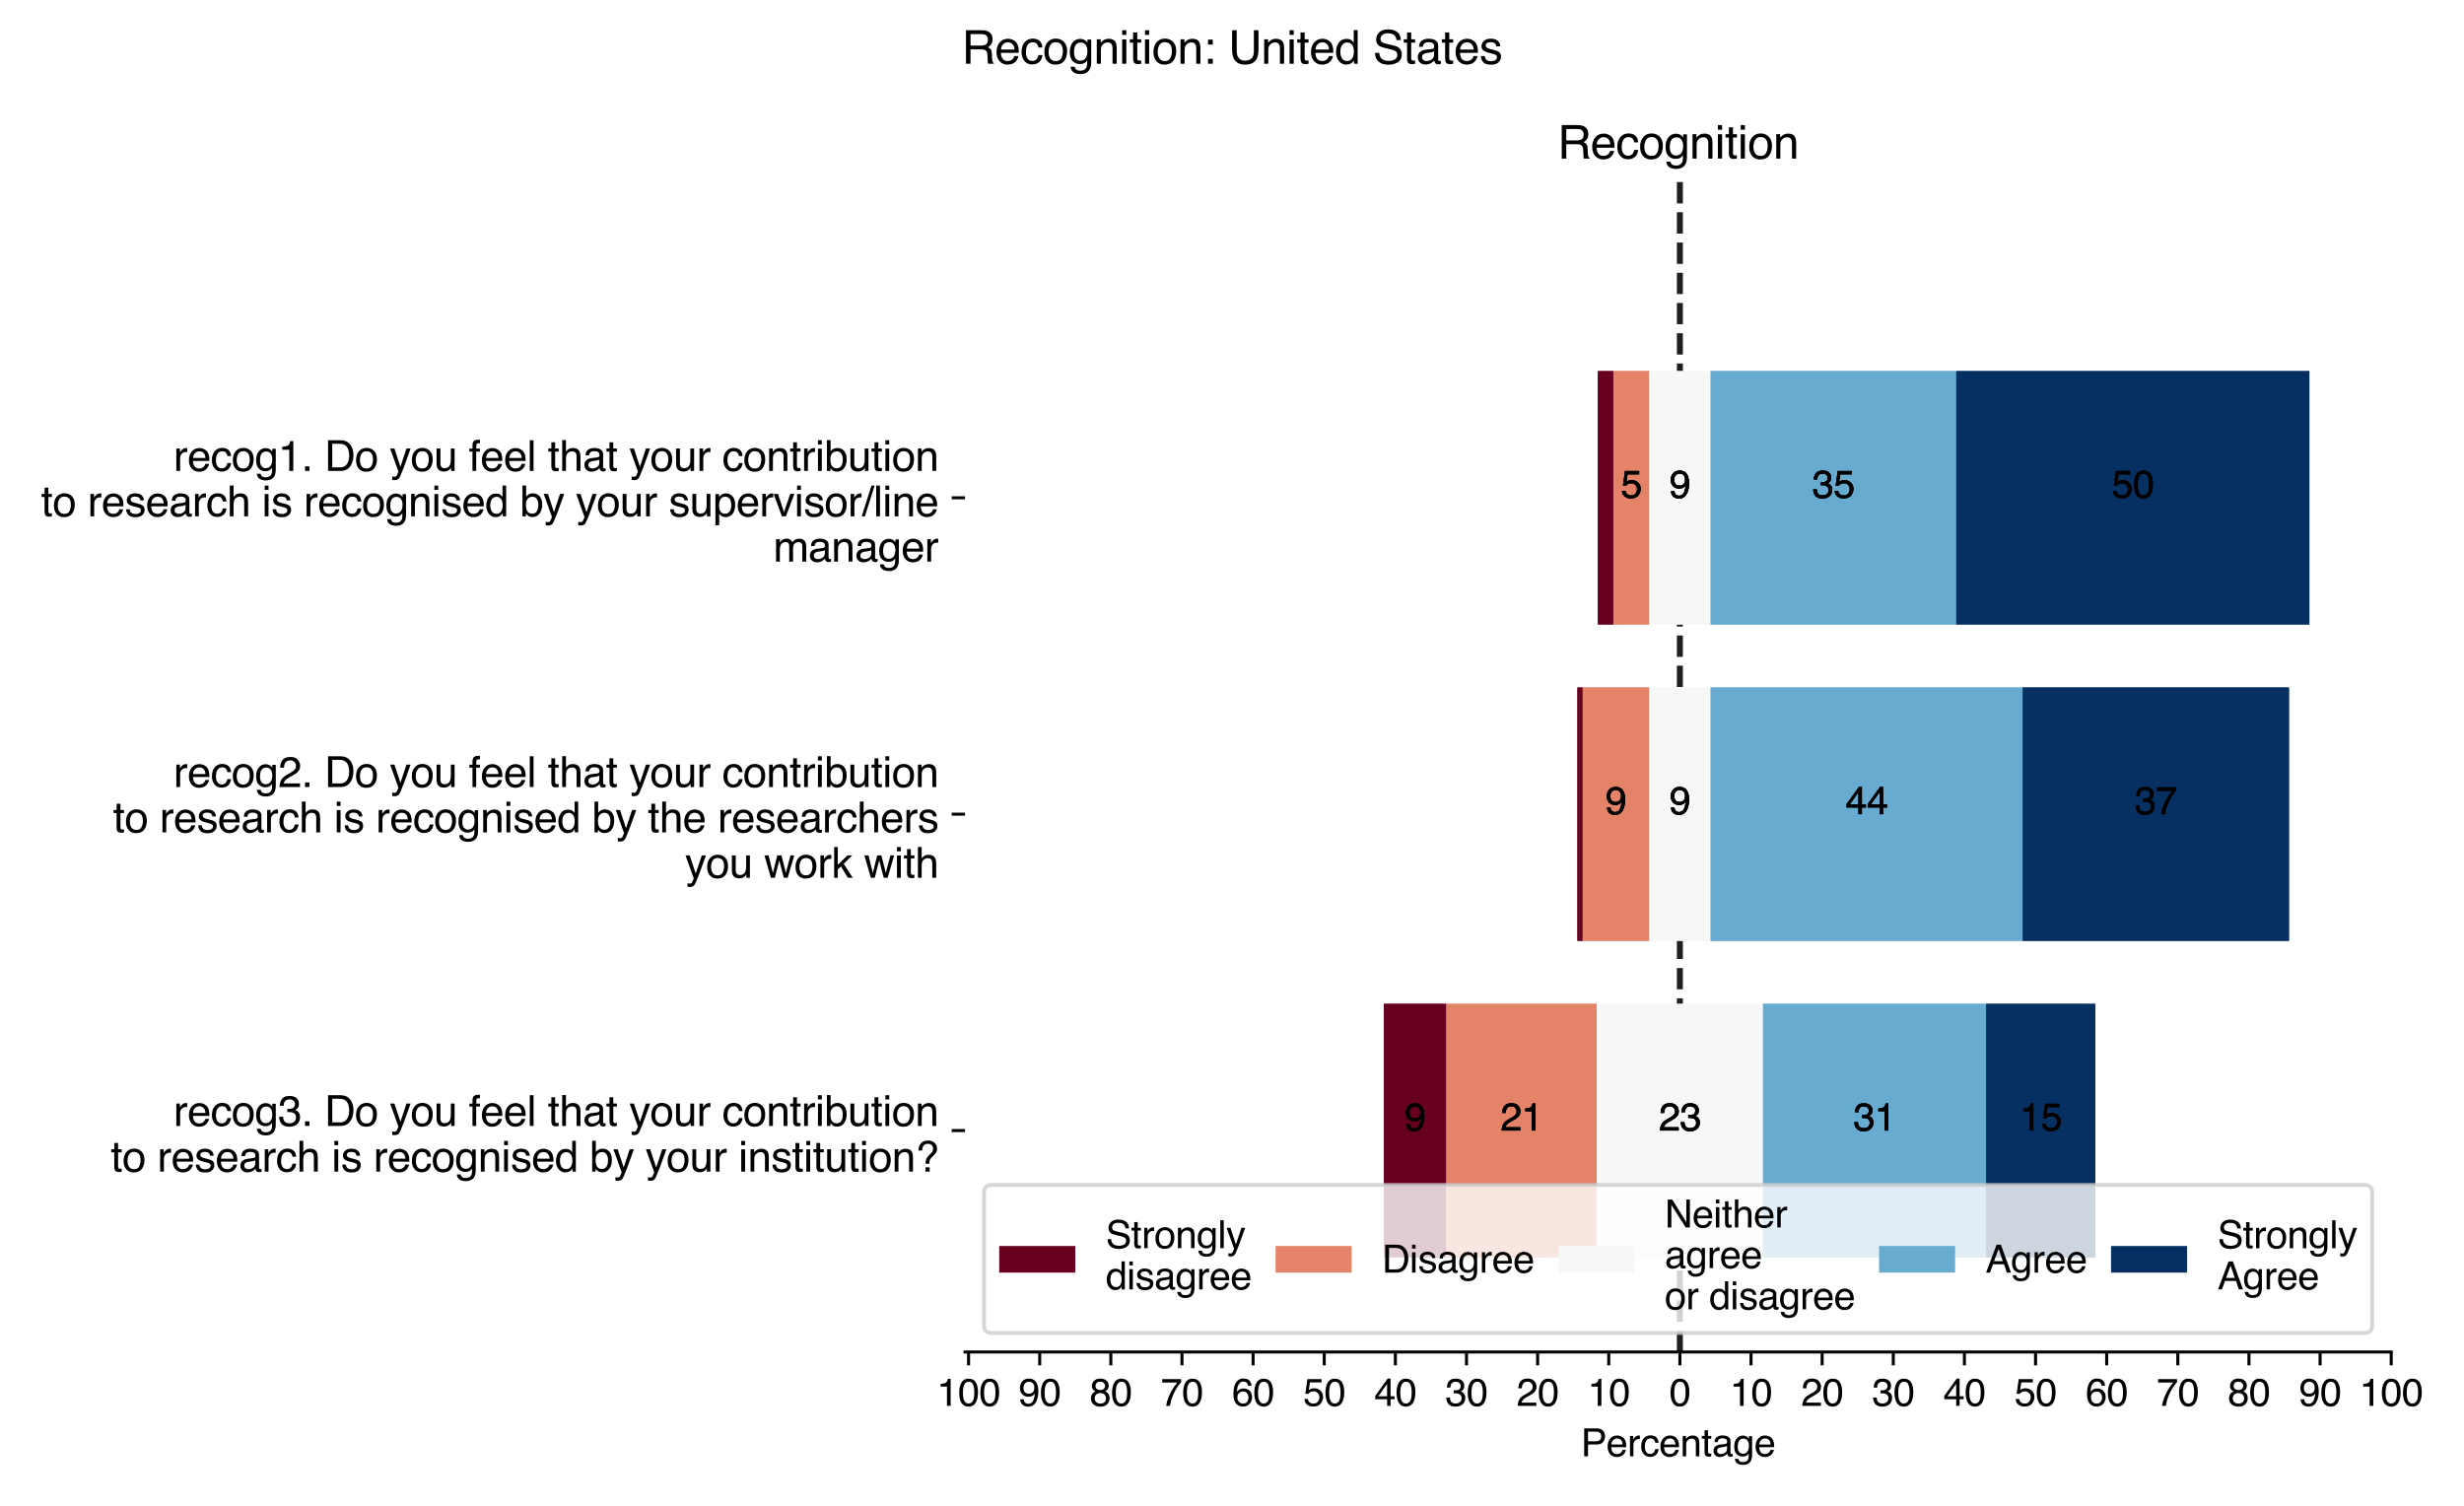 <?xml version="1.0" encoding="utf-8" standalone="no"?>
<!DOCTYPE svg PUBLIC "-//W3C//DTD SVG 1.1//EN"
  "http://www.w3.org/Graphics/SVG/1.1/DTD/svg11.dtd">
<svg xmlns:xlink="http://www.w3.org/1999/xlink" width="648pt" height="396pt" viewBox="0 0 648 396" xmlns="http://www.w3.org/2000/svg" version="1.1">
 <defs>
  <style type="text/css">*{stroke-linejoin: round; stroke-linecap: butt}</style>
 </defs>
 <g id="figure_1">
  <g id="patch_1">
   <path d="M 0 396 
L 648 396 
L 648 0 
L 0 0 
z
" style="fill: #ffffff"/>
  </g>
  <g id="axes_1">
   <g id="patch_2">
    <path d="M 253.784 355.556 
L 628.859 355.556 
L 628.859 47.706 
L 253.784 47.706 
z
" style="fill: #ffffff"/>
   </g>
   <g id="line2d_1">
    <path d="M 441.789 355.556 
L 441.789 47.706 
" clip-path="url(#pb084c13f43)" style="fill: none; stroke-dasharray: 5.55,2.4; stroke-dashoffset: 0; stroke: #000000; stroke-opacity: 0.5; stroke-width: 1.5"/>
   </g>
   <g id="line2d_2">
    <path d="M 441.789 355.556 
L 441.789 47.706 
" clip-path="url(#pb084c13f43)" style="fill: none; stroke-dasharray: 5.55,2.4; stroke-dashoffset: 0; stroke: #000000; stroke-opacity: 0.5; stroke-width: 1.5"/>
   </g>
   <g id="line2d_3">
    <path d="M 441.789 355.556 
L 441.789 47.706 
" clip-path="url(#pb084c13f43)" style="fill: none; stroke-dasharray: 5.55,2.4; stroke-dashoffset: 0; stroke: #000000; stroke-opacity: 0.5; stroke-width: 1.5"/>
   </g>
   <g id="patch_3">
    <path d="M 420.256 97.627 
L 424.293 97.627 
L 424.293 164.19 
L 420.256 164.19 
z
" clip-path="url(#pb084c13f43)" style="fill: #67001f"/>
   </g>
   <g id="patch_4">
    <path d="M 414.873 180.83 
L 416.219 180.83 
L 416.219 247.393 
L 414.873 247.393 
z
" clip-path="url(#pb084c13f43)" style="fill: #67001f"/>
   </g>
   <g id="patch_5">
    <path d="M 363.957 264.033 
L 380.343 264.033 
L 380.343 330.595 
L 363.957 330.595 
z
" clip-path="url(#pb084c13f43)" style="fill: #67001f"/>
   </g>
   <g id="patch_6">
    <path d="M 424.293 97.627 
L 433.714 97.627 
L 433.714 164.19 
L 424.293 164.19 
z
" clip-path="url(#pb084c13f43)" style="fill: #e58368"/>
   </g>
   <g id="patch_7">
    <path d="M 416.219 180.83 
L 433.714 180.83 
L 433.714 247.393 
L 416.219 247.393 
z
" clip-path="url(#pb084c13f43)" style="fill: #e58368"/>
   </g>
   <g id="patch_8">
    <path d="M 380.343 264.033 
L 419.942 264.033 
L 419.942 330.595 
L 380.343 330.595 
z
" clip-path="url(#pb084c13f43)" style="fill: #e58368"/>
   </g>
   <g id="patch_9">
    <path d="M 433.714 97.627 
L 449.864 97.627 
L 449.864 164.19 
L 433.714 164.19 
z
" clip-path="url(#pb084c13f43)" style="fill: #f6f7f7"/>
   </g>
   <g id="patch_10">
    <path d="M 433.714 180.83 
L 449.864 180.83 
L 449.864 247.393 
L 433.714 247.393 
z
" clip-path="url(#pb084c13f43)" style="fill: #f6f7f7"/>
   </g>
   <g id="patch_11">
    <path d="M 419.942 264.033 
L 463.637 264.033 
L 463.637 330.595 
L 419.942 330.595 
z
" clip-path="url(#pb084c13f43)" style="fill: #f6f7f7"/>
   </g>
   <g id="patch_12">
    <path d="M 449.864 97.627 
L 514.464 97.627 
L 514.464 164.19 
L 449.864 164.19 
z
" clip-path="url(#pb084c13f43)" style="fill: #68abd0"/>
   </g>
   <g id="patch_13">
    <path d="M 449.864 180.83 
L 531.959 180.83 
L 531.959 247.393 
L 449.864 247.393 
z
" clip-path="url(#pb084c13f43)" style="fill: #68abd0"/>
   </g>
   <g id="patch_14">
    <path d="M 463.637 264.033 
L 522.352 264.033 
L 522.352 330.595 
L 463.637 330.595 
z
" clip-path="url(#pb084c13f43)" style="fill: #68abd0"/>
   </g>
   <g id="patch_15">
    <path d="M 514.464 97.627 
L 607.325 97.627 
L 607.325 164.19 
L 514.464 164.19 
z
" clip-path="url(#pb084c13f43)" style="fill: #053061"/>
   </g>
   <g id="patch_16">
    <path d="M 531.959 180.83 
L 601.942 180.83 
L 601.942 247.393 
L 531.959 247.393 
z
" clip-path="url(#pb084c13f43)" style="fill: #053061"/>
   </g>
   <g id="patch_17">
    <path d="M 522.352 264.033 
L 551.027 264.033 
L 551.027 330.595 
L 522.352 330.595 
z
" clip-path="url(#pb084c13f43)" style="fill: #053061"/>
   </g>
   <g id="patch_18">
    <path d="M 420.256 97.627 
L 424.293 97.627 
L 424.293 164.19 
L 420.256 164.19 
z
" clip-path="url(#pb084c13f43)" style="fill: #67001f"/>
   </g>
   <g id="patch_19">
    <path d="M 414.873 180.83 
L 416.219 180.83 
L 416.219 247.393 
L 414.873 247.393 
z
" clip-path="url(#pb084c13f43)" style="fill: #67001f"/>
   </g>
   <g id="patch_20">
    <path d="M 363.957 264.033 
L 380.343 264.033 
L 380.343 330.595 
L 363.957 330.595 
z
" clip-path="url(#pb084c13f43)" style="fill: #67001f"/>
   </g>
   <g id="patch_21">
    <path d="M 424.293 97.627 
L 433.714 97.627 
L 433.714 164.19 
L 424.293 164.19 
z
" clip-path="url(#pb084c13f43)" style="fill: #e58368"/>
   </g>
   <g id="patch_22">
    <path d="M 416.219 180.83 
L 433.714 180.83 
L 433.714 247.393 
L 416.219 247.393 
z
" clip-path="url(#pb084c13f43)" style="fill: #e58368"/>
   </g>
   <g id="patch_23">
    <path d="M 380.343 264.033 
L 419.942 264.033 
L 419.942 330.595 
L 380.343 330.595 
z
" clip-path="url(#pb084c13f43)" style="fill: #e58368"/>
   </g>
   <g id="patch_24">
    <path d="M 433.714 97.627 
L 449.864 97.627 
L 449.864 164.19 
L 433.714 164.19 
z
" clip-path="url(#pb084c13f43)" style="fill: #f6f7f7"/>
   </g>
   <g id="patch_25">
    <path d="M 433.714 180.83 
L 449.864 180.83 
L 449.864 247.393 
L 433.714 247.393 
z
" clip-path="url(#pb084c13f43)" style="fill: #f6f7f7"/>
   </g>
   <g id="patch_26">
    <path d="M 419.942 264.033 
L 463.637 264.033 
L 463.637 330.595 
L 419.942 330.595 
z
" clip-path="url(#pb084c13f43)" style="fill: #f6f7f7"/>
   </g>
   <g id="patch_27">
    <path d="M 449.864 97.627 
L 514.464 97.627 
L 514.464 164.19 
L 449.864 164.19 
z
" clip-path="url(#pb084c13f43)" style="fill: #68abd0"/>
   </g>
   <g id="patch_28">
    <path d="M 449.864 180.83 
L 531.959 180.83 
L 531.959 247.393 
L 449.864 247.393 
z
" clip-path="url(#pb084c13f43)" style="fill: #68abd0"/>
   </g>
   <g id="patch_29">
    <path d="M 463.637 264.033 
L 522.352 264.033 
L 522.352 330.595 
L 463.637 330.595 
z
" clip-path="url(#pb084c13f43)" style="fill: #68abd0"/>
   </g>
   <g id="patch_30">
    <path d="M 514.464 97.627 
L 607.325 97.627 
L 607.325 164.19 
L 514.464 164.19 
z
" clip-path="url(#pb084c13f43)" style="fill: #053061"/>
   </g>
   <g id="patch_31">
    <path d="M 531.959 180.83 
L 601.942 180.83 
L 601.942 247.393 
L 531.959 247.393 
z
" clip-path="url(#pb084c13f43)" style="fill: #053061"/>
   </g>
   <g id="patch_32">
    <path d="M 522.352 264.033 
L 551.027 264.033 
L 551.027 330.595 
L 522.352 330.595 
z
" clip-path="url(#pb084c13f43)" style="fill: #053061"/>
   </g>
   <g id="patch_33">
    <path d="M 420.256 97.627 
L 424.293 97.627 
L 424.293 164.19 
L 420.256 164.19 
z
" clip-path="url(#pb084c13f43)" style="fill: #67001f"/>
   </g>
   <g id="patch_34">
    <path d="M 414.873 180.83 
L 416.219 180.83 
L 416.219 247.393 
L 414.873 247.393 
z
" clip-path="url(#pb084c13f43)" style="fill: #67001f"/>
   </g>
   <g id="patch_35">
    <path d="M 363.957 264.033 
L 380.343 264.033 
L 380.343 330.595 
L 363.957 330.595 
z
" clip-path="url(#pb084c13f43)" style="fill: #67001f"/>
   </g>
   <g id="patch_36">
    <path d="M 424.293 97.627 
L 433.714 97.627 
L 433.714 164.19 
L 424.293 164.19 
z
" clip-path="url(#pb084c13f43)" style="fill: #e58368"/>
   </g>
   <g id="patch_37">
    <path d="M 416.219 180.83 
L 433.714 180.83 
L 433.714 247.393 
L 416.219 247.393 
z
" clip-path="url(#pb084c13f43)" style="fill: #e58368"/>
   </g>
   <g id="patch_38">
    <path d="M 380.343 264.033 
L 419.942 264.033 
L 419.942 330.595 
L 380.343 330.595 
z
" clip-path="url(#pb084c13f43)" style="fill: #e58368"/>
   </g>
   <g id="patch_39">
    <path d="M 433.714 97.627 
L 449.864 97.627 
L 449.864 164.19 
L 433.714 164.19 
z
" clip-path="url(#pb084c13f43)" style="fill: #f6f7f7"/>
   </g>
   <g id="patch_40">
    <path d="M 433.714 180.83 
L 449.864 180.83 
L 449.864 247.393 
L 433.714 247.393 
z
" clip-path="url(#pb084c13f43)" style="fill: #f6f7f7"/>
   </g>
   <g id="patch_41">
    <path d="M 419.942 264.033 
L 463.637 264.033 
L 463.637 330.595 
L 419.942 330.595 
z
" clip-path="url(#pb084c13f43)" style="fill: #f6f7f7"/>
   </g>
   <g id="patch_42">
    <path d="M 449.864 97.627 
L 514.464 97.627 
L 514.464 164.19 
L 449.864 164.19 
z
" clip-path="url(#pb084c13f43)" style="fill: #68abd0"/>
   </g>
   <g id="patch_43">
    <path d="M 449.864 180.83 
L 531.959 180.83 
L 531.959 247.393 
L 449.864 247.393 
z
" clip-path="url(#pb084c13f43)" style="fill: #68abd0"/>
   </g>
   <g id="patch_44">
    <path d="M 463.637 264.033 
L 522.352 264.033 
L 522.352 330.595 
L 463.637 330.595 
z
" clip-path="url(#pb084c13f43)" style="fill: #68abd0"/>
   </g>
   <g id="patch_45">
    <path d="M 514.464 97.627 
L 607.325 97.627 
L 607.325 164.19 
L 514.464 164.19 
z
" clip-path="url(#pb084c13f43)" style="fill: #053061"/>
   </g>
   <g id="patch_46">
    <path d="M 531.959 180.83 
L 601.942 180.83 
L 601.942 247.393 
L 531.959 247.393 
z
" clip-path="url(#pb084c13f43)" style="fill: #053061"/>
   </g>
   <g id="patch_47">
    <path d="M 522.352 264.033 
L 551.027 264.033 
L 551.027 330.595 
L 522.352 330.595 
z
" clip-path="url(#pb084c13f43)" style="fill: #053061"/>
   </g>
   <g id="matplotlib.axis_1">
    <g id="xtick_1">
     <g id="line2d_4">
      <defs>
       <path id="m4c99cd72f3" d="M 0 0 
L 0 3.5 
" style="stroke: #000000; stroke-width: 0.8"/>
      </defs>
      <g>
       <use xlink:href="#m4c99cd72f3" x="254.72" y="355.556" style="stroke: #000000; stroke-width: 0.8"/>
      </g>
     </g>
     <g id="text_1">
      <!-- 100 -->
      <g transform="translate(246.378 369.73)scale(0.1 -0.1)">
       <defs>
        <path id="Helvetica-31" d="M 613 3169 
L 613 3600 
Q 1222 3659 1462 3798 
Q 1703 3938 1822 4456 
L 2266 4456 
L 2266 0 
L 1666 0 
L 1666 3169 
L 613 3169 
z
" transform="scale(0.016)"/>
        <path id="Helvetica-30" d="M 1731 4475 
Q 2600 4475 2988 3759 
Q 3288 3206 3288 2244 
Q 3288 1331 3016 734 
Q 2622 -122 1728 -122 
Q 922 -122 528 578 
Q 200 1163 200 2147 
Q 200 2909 397 3456 
Q 766 4475 1731 4475 
z
M 1725 391 
Q 2163 391 2422 778 
Q 2681 1166 2681 2222 
Q 2681 2984 2493 3476 
Q 2306 3969 1766 3969 
Q 1269 3969 1039 3501 
Q 809 3034 809 2125 
Q 809 1441 956 1025 
Q 1181 391 1725 391 
z
" transform="scale(0.016)"/>
       </defs>
       <use xlink:href="#Helvetica-31"/>
       <use xlink:href="#Helvetica-30" x="55.615"/>
       <use xlink:href="#Helvetica-30" x="111.23"/>
      </g>
     </g>
    </g>
    <g id="xtick_2">
     <g id="line2d_5">
      <g>
       <use xlink:href="#m4c99cd72f3" x="273.427" y="355.556" style="stroke: #000000; stroke-width: 0.8"/>
      </g>
     </g>
     <g id="text_2">
      <!-- 90 -->
      <g transform="translate(267.866 369.73)scale(0.1 -0.1)">
       <defs>
        <path id="Helvetica-39" d="M 850 1081 
Q 875 616 1209 438 
Q 1381 344 1597 344 
Q 2000 344 2284 680 
Q 2569 1016 2688 2044 
Q 2500 1747 2223 1626 
Q 1947 1506 1628 1506 
Q 981 1506 604 1909 
Q 228 2313 228 2947 
Q 228 3556 600 4018 
Q 972 4481 1697 4481 
Q 2675 4481 3047 3600 
Q 3253 3116 3253 2388 
Q 3253 1566 3006 931 
Q 2597 -125 1619 -125 
Q 963 -125 622 219 
Q 281 563 281 1081 
L 850 1081 
z
M 1703 2000 
Q 2038 2000 2314 2220 
Q 2591 2441 2591 2991 
Q 2591 3484 2342 3726 
Q 2094 3969 1709 3969 
Q 1297 3969 1055 3692 
Q 813 3416 813 2953 
Q 813 2516 1025 2258 
Q 1238 2000 1703 2000 
z
" transform="scale(0.016)"/>
       </defs>
       <use xlink:href="#Helvetica-39"/>
       <use xlink:href="#Helvetica-30" x="55.615"/>
      </g>
     </g>
    </g>
    <g id="xtick_3">
     <g id="line2d_6">
      <g>
       <use xlink:href="#m4c99cd72f3" x="292.134" y="355.556" style="stroke: #000000; stroke-width: 0.8"/>
      </g>
     </g>
     <g id="text_3">
      <!-- 80 -->
      <g transform="translate(286.573 369.73)scale(0.1 -0.1)">
       <defs>
        <path id="Helvetica-38" d="M 1741 2600 
Q 2113 2600 2322 2808 
Q 2531 3016 2531 3303 
Q 2531 3553 2331 3762 
Q 2131 3972 1722 3972 
Q 1316 3972 1134 3762 
Q 953 3553 953 3272 
Q 953 2956 1187 2778 
Q 1422 2600 1741 2600 
z
M 1775 384 
Q 2166 384 2423 595 
Q 2681 806 2681 1225 
Q 2681 1659 2415 1884 
Q 2150 2109 1734 2109 
Q 1331 2109 1076 1879 
Q 822 1650 822 1244 
Q 822 894 1055 639 
Q 1288 384 1775 384 
z
M 975 2384 
Q 741 2484 609 2619 
Q 363 2869 363 3269 
Q 363 3769 725 4128 
Q 1088 4488 1753 4488 
Q 2397 4488 2762 4148 
Q 3128 3809 3128 3356 
Q 3128 2938 2916 2678 
Q 2797 2531 2547 2391 
Q 2825 2263 2984 2097 
Q 3281 1784 3281 1284 
Q 3281 694 2884 283 
Q 2488 -128 1763 -128 
Q 1109 -128 657 226 
Q 206 581 206 1256 
Q 206 1653 400 1942 
Q 594 2231 975 2384 
z
" transform="scale(0.016)"/>
       </defs>
       <use xlink:href="#Helvetica-38"/>
       <use xlink:href="#Helvetica-30" x="55.615"/>
      </g>
     </g>
    </g>
    <g id="xtick_4">
     <g id="line2d_7">
      <g>
       <use xlink:href="#m4c99cd72f3" x="310.841" y="355.556" style="stroke: #000000; stroke-width: 0.8"/>
      </g>
     </g>
     <g id="text_4">
      <!-- 70 -->
      <g transform="translate(305.28 369.73)scale(0.1 -0.1)">
       <defs>
        <path id="Helvetica-37" d="M 3347 4400 
L 3347 3909 
Q 3131 3700 2773 3181 
Q 2416 2663 2141 2063 
Q 1869 1478 1728 997 
Q 1638 688 1494 0 
L 872 0 
Q 1084 1281 1809 2550 
Q 2238 3294 2709 3834 
L 234 3834 
L 234 4400 
L 3347 4400 
z
" transform="scale(0.016)"/>
       </defs>
       <use xlink:href="#Helvetica-37"/>
       <use xlink:href="#Helvetica-30" x="55.615"/>
      </g>
     </g>
    </g>
    <g id="xtick_5">
     <g id="line2d_8">
      <g>
       <use xlink:href="#m4c99cd72f3" x="329.547" y="355.556" style="stroke: #000000; stroke-width: 0.8"/>
      </g>
     </g>
     <g id="text_5">
      <!-- 60 -->
      <g transform="translate(323.987 369.73)scale(0.1 -0.1)">
       <defs>
        <path id="Helvetica-36" d="M 1872 4494 
Q 2622 4494 2917 4105 
Q 3213 3716 3213 3303 
L 2656 3303 
Q 2606 3569 2497 3719 
Q 2294 4000 1881 4000 
Q 1409 4000 1131 3564 
Q 853 3128 822 2316 
Q 1016 2600 1309 2741 
Q 1578 2866 1909 2866 
Q 2472 2866 2890 2506 
Q 3309 2147 3309 1434 
Q 3309 825 2912 354 
Q 2516 -116 1781 -116 
Q 1153 -116 697 361 
Q 241 838 241 1966 
Q 241 2800 444 3381 
Q 834 4494 1872 4494 
z
M 1831 384 
Q 2275 384 2495 682 
Q 2716 981 2716 1388 
Q 2716 1731 2519 2042 
Q 2322 2353 1803 2353 
Q 1441 2353 1167 2112 
Q 894 1872 894 1388 
Q 894 963 1142 673 
Q 1391 384 1831 384 
z
" transform="scale(0.016)"/>
       </defs>
       <use xlink:href="#Helvetica-36"/>
       <use xlink:href="#Helvetica-30" x="55.615"/>
      </g>
     </g>
    </g>
    <g id="xtick_6">
     <g id="line2d_9">
      <g>
       <use xlink:href="#m4c99cd72f3" x="348.254" y="355.556" style="stroke: #000000; stroke-width: 0.8"/>
      </g>
     </g>
     <g id="text_6">
      <!-- 50 -->
      <g transform="translate(342.694 369.73)scale(0.1 -0.1)">
       <defs>
        <path id="Helvetica-35" d="M 791 1141 
Q 847 659 1238 475 
Q 1438 381 1700 381 
Q 2200 381 2440 700 
Q 2681 1019 2681 1406 
Q 2681 1875 2395 2131 
Q 2109 2388 1709 2388 
Q 1419 2388 1211 2275 
Q 1003 2163 856 1963 
L 369 1991 
L 709 4400 
L 3034 4400 
L 3034 3856 
L 1131 3856 
L 941 2613 
Q 1097 2731 1238 2791 
Q 1488 2894 1816 2894 
Q 2431 2894 2859 2497 
Q 3288 2100 3288 1491 
Q 3288 856 2895 371 
Q 2503 -113 1644 -113 
Q 1097 -113 676 195 
Q 256 503 206 1141 
L 791 1141 
z
" transform="scale(0.016)"/>
       </defs>
       <use xlink:href="#Helvetica-35"/>
       <use xlink:href="#Helvetica-30" x="55.615"/>
      </g>
     </g>
    </g>
    <g id="xtick_7">
     <g id="line2d_10">
      <g>
       <use xlink:href="#m4c99cd72f3" x="366.961" y="355.556" style="stroke: #000000; stroke-width: 0.8"/>
      </g>
     </g>
     <g id="text_7">
      <!-- 40 -->
      <g transform="translate(361.4 369.73)scale(0.1 -0.1)">
       <defs>
        <path id="Helvetica-34" d="M 2116 1584 
L 2116 3613 
L 681 1584 
L 2116 1584 
z
M 2125 0 
L 2125 1094 
L 163 1094 
L 163 1644 
L 2213 4488 
L 2688 4488 
L 2688 1584 
L 3347 1584 
L 3347 1094 
L 2688 1094 
L 2688 0 
L 2125 0 
z
" transform="scale(0.016)"/>
       </defs>
       <use xlink:href="#Helvetica-34"/>
       <use xlink:href="#Helvetica-30" x="55.615"/>
      </g>
     </g>
    </g>
    <g id="xtick_8">
     <g id="line2d_11">
      <g>
       <use xlink:href="#m4c99cd72f3" x="385.668" y="355.556" style="stroke: #000000; stroke-width: 0.8"/>
      </g>
     </g>
     <g id="text_8">
      <!-- 30 -->
      <g transform="translate(380.107 369.73)scale(0.1 -0.1)">
       <defs>
        <path id="Helvetica-33" d="M 1663 -122 
Q 869 -122 511 314 
Q 153 750 153 1375 
L 741 1375 
Q 778 941 903 744 
Q 1122 391 1694 391 
Q 2138 391 2406 628 
Q 2675 866 2675 1241 
Q 2675 1703 2392 1887 
Q 2109 2072 1606 2072 
Q 1550 2072 1492 2070 
Q 1434 2069 1375 2066 
L 1375 2563 
Q 1463 2553 1522 2550 
Q 1581 2547 1650 2547 
Q 1966 2547 2169 2647 
Q 2525 2822 2525 3272 
Q 2525 3606 2287 3787 
Q 2050 3969 1734 3969 
Q 1172 3969 956 3594 
Q 838 3388 822 3006 
L 266 3006 
Q 266 3506 466 3856 
Q 809 4481 1675 4481 
Q 2359 4481 2734 4176 
Q 3109 3872 3109 3294 
Q 3109 2881 2888 2625 
Q 2750 2466 2531 2375 
Q 2884 2278 3082 2001 
Q 3281 1725 3281 1325 
Q 3281 684 2859 281 
Q 2438 -122 1663 -122 
z
" transform="scale(0.016)"/>
       </defs>
       <use xlink:href="#Helvetica-33"/>
       <use xlink:href="#Helvetica-30" x="55.615"/>
      </g>
     </g>
    </g>
    <g id="xtick_9">
     <g id="line2d_12">
      <g>
       <use xlink:href="#m4c99cd72f3" x="404.375" y="355.556" style="stroke: #000000; stroke-width: 0.8"/>
      </g>
     </g>
     <g id="text_9">
      <!-- 20 -->
      <g transform="translate(398.814 369.73)scale(0.1 -0.1)">
       <defs>
        <path id="Helvetica-32" d="M 200 0 
Q 231 578 439 1006 
Q 647 1434 1250 1784 
L 1850 2131 
Q 2253 2366 2416 2531 
Q 2672 2791 2672 3125 
Q 2672 3516 2437 3745 
Q 2203 3975 1813 3975 
Q 1234 3975 1013 3538 
Q 894 3303 881 2888 
L 309 2888 
Q 319 3472 525 3841 
Q 891 4491 1816 4491 
Q 2584 4491 2939 4075 
Q 3294 3659 3294 3150 
Q 3294 2613 2916 2231 
Q 2697 2009 2131 1694 
L 1703 1456 
Q 1397 1288 1222 1134 
Q 909 863 828 531 
L 3272 531 
L 3272 0 
L 200 0 
z
" transform="scale(0.016)"/>
       </defs>
       <use xlink:href="#Helvetica-32"/>
       <use xlink:href="#Helvetica-30" x="55.615"/>
      </g>
     </g>
    </g>
    <g id="xtick_10">
     <g id="line2d_13">
      <g>
       <use xlink:href="#m4c99cd72f3" x="423.082" y="355.556" style="stroke: #000000; stroke-width: 0.8"/>
      </g>
     </g>
     <g id="text_10">
      <!-- 10 -->
      <g transform="translate(417.521 369.73)scale(0.1 -0.1)">
       <use xlink:href="#Helvetica-31"/>
       <use xlink:href="#Helvetica-30" x="55.615"/>
      </g>
     </g>
    </g>
    <g id="xtick_11">
     <g id="line2d_14">
      <g>
       <use xlink:href="#m4c99cd72f3" x="441.789" y="355.556" style="stroke: #000000; stroke-width: 0.8"/>
      </g>
     </g>
     <g id="text_11">
      <!-- 0 -->
      <g transform="translate(439.009 369.73)scale(0.1 -0.1)">
       <use xlink:href="#Helvetica-30"/>
      </g>
     </g>
    </g>
    <g id="xtick_12">
     <g id="line2d_15">
      <g>
       <use xlink:href="#m4c99cd72f3" x="460.496" y="355.556" style="stroke: #000000; stroke-width: 0.8"/>
      </g>
     </g>
     <g id="text_12">
      <!-- 10 -->
      <g transform="translate(454.935 369.73)scale(0.1 -0.1)">
       <use xlink:href="#Helvetica-31"/>
       <use xlink:href="#Helvetica-30" x="55.615"/>
      </g>
     </g>
    </g>
    <g id="xtick_13">
     <g id="line2d_16">
      <g>
       <use xlink:href="#m4c99cd72f3" x="479.203" y="355.556" style="stroke: #000000; stroke-width: 0.8"/>
      </g>
     </g>
     <g id="text_13">
      <!-- 20 -->
      <g transform="translate(473.642 369.73)scale(0.1 -0.1)">
       <use xlink:href="#Helvetica-32"/>
       <use xlink:href="#Helvetica-30" x="55.615"/>
      </g>
     </g>
    </g>
    <g id="xtick_14">
     <g id="line2d_17">
      <g>
       <use xlink:href="#m4c99cd72f3" x="497.91" y="355.556" style="stroke: #000000; stroke-width: 0.8"/>
      </g>
     </g>
     <g id="text_14">
      <!-- 30 -->
      <g transform="translate(492.349 369.73)scale(0.1 -0.1)">
       <use xlink:href="#Helvetica-33"/>
       <use xlink:href="#Helvetica-30" x="55.615"/>
      </g>
     </g>
    </g>
    <g id="xtick_15">
     <g id="line2d_18">
      <g>
       <use xlink:href="#m4c99cd72f3" x="516.617" y="355.556" style="stroke: #000000; stroke-width: 0.8"/>
      </g>
     </g>
     <g id="text_15">
      <!-- 40 -->
      <g transform="translate(511.056 369.73)scale(0.1 -0.1)">
       <use xlink:href="#Helvetica-34"/>
       <use xlink:href="#Helvetica-30" x="55.615"/>
      </g>
     </g>
    </g>
    <g id="xtick_16">
     <g id="line2d_19">
      <g>
       <use xlink:href="#m4c99cd72f3" x="535.324" y="355.556" style="stroke: #000000; stroke-width: 0.8"/>
      </g>
     </g>
     <g id="text_16">
      <!-- 50 -->
      <g transform="translate(529.763 369.73)scale(0.1 -0.1)">
       <use xlink:href="#Helvetica-35"/>
       <use xlink:href="#Helvetica-30" x="55.615"/>
      </g>
     </g>
    </g>
    <g id="xtick_17">
     <g id="line2d_20">
      <g>
       <use xlink:href="#m4c99cd72f3" x="554.031" y="355.556" style="stroke: #000000; stroke-width: 0.8"/>
      </g>
     </g>
     <g id="text_17">
      <!-- 60 -->
      <g transform="translate(548.47 369.73)scale(0.1 -0.1)">
       <use xlink:href="#Helvetica-36"/>
       <use xlink:href="#Helvetica-30" x="55.615"/>
      </g>
     </g>
    </g>
    <g id="xtick_18">
     <g id="line2d_21">
      <g>
       <use xlink:href="#m4c99cd72f3" x="572.738" y="355.556" style="stroke: #000000; stroke-width: 0.8"/>
      </g>
     </g>
     <g id="text_18">
      <!-- 70 -->
      <g transform="translate(567.177 369.73)scale(0.1 -0.1)">
       <use xlink:href="#Helvetica-37"/>
       <use xlink:href="#Helvetica-30" x="55.615"/>
      </g>
     </g>
    </g>
    <g id="xtick_19">
     <g id="line2d_22">
      <g>
       <use xlink:href="#m4c99cd72f3" x="591.445" y="355.556" style="stroke: #000000; stroke-width: 0.8"/>
      </g>
     </g>
     <g id="text_19">
      <!-- 80 -->
      <g transform="translate(585.884 369.73)scale(0.1 -0.1)">
       <use xlink:href="#Helvetica-38"/>
       <use xlink:href="#Helvetica-30" x="55.615"/>
      </g>
     </g>
    </g>
    <g id="xtick_20">
     <g id="line2d_23">
      <g>
       <use xlink:href="#m4c99cd72f3" x="610.152" y="355.556" style="stroke: #000000; stroke-width: 0.8"/>
      </g>
     </g>
     <g id="text_20">
      <!-- 90 -->
      <g transform="translate(604.591 369.73)scale(0.1 -0.1)">
       <use xlink:href="#Helvetica-39"/>
       <use xlink:href="#Helvetica-30" x="55.615"/>
      </g>
     </g>
    </g>
    <g id="xtick_21">
     <g id="line2d_24">
      <g>
       <use xlink:href="#m4c99cd72f3" x="628.859" y="355.556" style="stroke: #000000; stroke-width: 0.8"/>
      </g>
     </g>
     <g id="text_21">
      <!-- 100 -->
      <g transform="translate(620.517 369.73)scale(0.1 -0.1)">
       <use xlink:href="#Helvetica-31"/>
       <use xlink:href="#Helvetica-30" x="55.615"/>
       <use xlink:href="#Helvetica-30" x="111.23"/>
      </g>
     </g>
    </g>
    <g id="text_22">
     <!-- Percentage -->
     <g transform="translate(415.75 382.988)scale(0.1 -0.1)">
      <defs>
       <path id="Helvetica-50" d="M 547 4591 
L 2613 4591 
Q 3225 4591 3600 4245 
Q 3975 3900 3975 3275 
Q 3975 2738 3640 2339 
Q 3306 1941 2613 1941 
L 1169 1941 
L 1169 0 
L 547 0 
L 547 4591 
z
M 3347 3272 
Q 3347 3778 2972 3959 
Q 2766 4056 2406 4056 
L 1169 4056 
L 1169 2466 
L 2406 2466 
Q 2825 2466 3086 2644 
Q 3347 2822 3347 3272 
z
" transform="scale(0.016)"/>
       <path id="Helvetica-65" d="M 1806 3422 
Q 2163 3422 2497 3255 
Q 2831 3088 3006 2822 
Q 3175 2569 3231 2231 
Q 3281 2000 3281 1494 
L 828 1494 
Q 844 984 1069 676 
Q 1294 369 1766 369 
Q 2206 369 2469 659 
Q 2619 828 2681 1050 
L 3234 1050 
Q 3213 866 3089 639 
Q 2966 413 2813 269 
Q 2556 19 2178 -69 
Q 1975 -119 1719 -119 
Q 1094 -119 659 336 
Q 225 791 225 1609 
Q 225 2416 662 2919 
Q 1100 3422 1806 3422 
z
M 2703 1941 
Q 2669 2306 2544 2525 
Q 2313 2931 1772 2931 
Q 1384 2931 1121 2651 
Q 859 2372 844 1941 
L 2703 1941 
z
M 1753 3428 
L 1753 3428 
z
" transform="scale(0.016)"/>
       <path id="Helvetica-72" d="M 428 3347 
L 963 3347 
L 963 2769 
Q 1028 2938 1284 3180 
Q 1541 3422 1875 3422 
Q 1891 3422 1928 3419 
Q 1966 3416 2056 3406 
L 2056 2813 
Q 2006 2822 1964 2825 
Q 1922 2828 1872 2828 
Q 1447 2828 1219 2554 
Q 991 2281 991 1925 
L 991 0 
L 428 0 
L 428 3347 
z
" transform="scale(0.016)"/>
       <path id="Helvetica-63" d="M 1703 3444 
Q 2269 3444 2623 3169 
Q 2978 2894 3050 2222 
L 2503 2222 
Q 2453 2531 2275 2736 
Q 2097 2941 1703 2941 
Q 1166 2941 934 2416 
Q 784 2075 784 1575 
Q 784 1072 996 728 
Q 1209 384 1666 384 
Q 2016 384 2220 598 
Q 2425 813 2503 1184 
L 3050 1184 
Q 2956 519 2581 211 
Q 2206 -97 1622 -97 
Q 966 -97 575 383 
Q 184 863 184 1581 
Q 184 2463 612 2953 
Q 1041 3444 1703 3444 
z
M 1616 3428 
L 1616 3428 
z
" transform="scale(0.016)"/>
       <path id="Helvetica-6e" d="M 413 3347 
L 947 3347 
L 947 2872 
Q 1184 3166 1450 3294 
Q 1716 3422 2041 3422 
Q 2753 3422 3003 2925 
Q 3141 2653 3141 2147 
L 3141 0 
L 2569 0 
L 2569 2109 
Q 2569 2416 2478 2603 
Q 2328 2916 1934 2916 
Q 1734 2916 1606 2875 
Q 1375 2806 1200 2600 
Q 1059 2434 1017 2257 
Q 975 2081 975 1753 
L 975 0 
L 413 0 
L 413 3347 
z
M 1734 3428 
L 1734 3428 
z
" transform="scale(0.016)"/>
       <path id="Helvetica-74" d="M 525 4281 
L 1094 4281 
L 1094 3347 
L 1628 3347 
L 1628 2888 
L 1094 2888 
L 1094 703 
Q 1094 528 1213 469 
Q 1278 434 1431 434 
Q 1472 434 1519 436 
Q 1566 438 1628 444 
L 1628 0 
Q 1531 -28 1426 -40 
Q 1322 -53 1200 -53 
Q 806 -53 665 148 
Q 525 350 525 672 
L 525 2888 
L 72 2888 
L 72 3347 
L 525 3347 
L 525 4281 
z
" transform="scale(0.016)"/>
       <path id="Helvetica-61" d="M 844 891 
Q 844 647 1022 506 
Q 1200 366 1444 366 
Q 1741 366 2019 503 
Q 2488 731 2488 1250 
L 2488 1703 
Q 2384 1638 2221 1594 
Q 2059 1550 1903 1531 
L 1563 1488 
Q 1256 1447 1103 1359 
Q 844 1213 844 891 
z
M 2206 2028 
Q 2400 2053 2466 2191 
Q 2503 2266 2503 2406 
Q 2503 2694 2298 2823 
Q 2094 2953 1713 2953 
Q 1272 2953 1088 2716 
Q 984 2584 953 2325 
L 428 2325 
Q 444 2944 830 3186 
Q 1216 3428 1725 3428 
Q 2316 3428 2684 3203 
Q 3050 2978 3050 2503 
L 3050 575 
Q 3050 488 3086 434 
Q 3122 381 3238 381 
Q 3275 381 3322 386 
Q 3369 391 3422 400 
L 3422 -16 
Q 3291 -53 3222 -62 
Q 3153 -72 3034 -72 
Q 2744 -72 2613 134 
Q 2544 244 2516 444 
Q 2344 219 2022 53 
Q 1700 -113 1313 -113 
Q 847 -113 551 170 
Q 256 453 256 878 
Q 256 1344 547 1600 
Q 838 1856 1309 1916 
L 2206 2028 
z
M 1741 3428 
L 1741 3428 
z
" transform="scale(0.016)"/>
       <path id="Helvetica-67" d="M 1594 3406 
Q 1988 3406 2281 3213 
Q 2441 3103 2606 2894 
L 2606 3316 
L 3125 3316 
L 3125 272 
Q 3125 -366 2938 -734 
Q 2588 -1416 1616 -1416 
Q 1075 -1416 706 -1173 
Q 338 -931 294 -416 
L 866 -416 
Q 906 -641 1028 -763 
Q 1219 -950 1628 -950 
Q 2275 -950 2475 -494 
Q 2594 -225 2584 466 
Q 2416 209 2178 84 
Q 1941 -41 1550 -41 
Q 1006 -41 598 345 
Q 191 731 191 1622 
Q 191 2463 602 2934 
Q 1013 3406 1594 3406 
z
M 2606 1688 
Q 2606 2309 2350 2609 
Q 2094 2909 1697 2909 
Q 1103 2909 884 2353 
Q 769 2056 769 1575 
Q 769 1009 998 714 
Q 1228 419 1616 419 
Q 2222 419 2469 966 
Q 2606 1275 2606 1688 
z
M 1659 3428 
L 1659 3428 
z
" transform="scale(0.016)"/>
      </defs>
      <use xlink:href="#Helvetica-50"/>
      <use xlink:href="#Helvetica-65" x="66.699"/>
      <use xlink:href="#Helvetica-72" x="122.314"/>
      <use xlink:href="#Helvetica-63" x="155.615"/>
      <use xlink:href="#Helvetica-65" x="205.615"/>
      <use xlink:href="#Helvetica-6e" x="261.23"/>
      <use xlink:href="#Helvetica-74" x="316.846"/>
      <use xlink:href="#Helvetica-61" x="344.629"/>
      <use xlink:href="#Helvetica-67" x="400.244"/>
      <use xlink:href="#Helvetica-65" x="455.859"/>
     </g>
    </g>
   </g>
   <g id="matplotlib.axis_2">
    <g id="ytick_1">
     <g id="line2d_25">
      <defs>
       <path id="m8e343aef83" d="M 0 0 
L -3.5 0 
" style="stroke: #000000; stroke-width: 0.8"/>
      </defs>
      <g>
       <use xlink:href="#m8e343aef83" x="253.784" y="130.908" style="stroke: #000000; stroke-width: 0.8"/>
      </g>
     </g>
     <g id="text_23">
      <!-- recog1. Do you feel that your contribution -->
      <g transform="translate(45.625 123.851)scale(0.11 -0.11)">
       <defs>
        <path id="Helvetica-6f" d="M 1741 363 
Q 2300 363 2508 786 
Q 2716 1209 2716 1728 
Q 2716 2197 2566 2491 
Q 2328 2953 1747 2953 
Q 1231 2953 997 2559 
Q 763 2166 763 1609 
Q 763 1075 997 719 
Q 1231 363 1741 363 
z
M 1763 3444 
Q 2409 3444 2856 3012 
Q 3303 2581 3303 1744 
Q 3303 934 2909 406 
Q 2516 -122 1688 -122 
Q 997 -122 590 345 
Q 184 813 184 1600 
Q 184 2444 612 2944 
Q 1041 3444 1763 3444 
z
M 1744 3428 
L 1744 3428 
z
" transform="scale(0.016)"/>
        <path id="Helvetica-2e" d="M 547 681 
L 1200 681 
L 1200 0 
L 547 0 
L 547 681 
z
" transform="scale(0.016)"/>
        <path id="Helvetica-20" transform="scale(0.016)"/>
        <path id="Helvetica-44" d="M 2250 531 
Q 2566 531 2769 597 
Q 3131 719 3363 1066 
Q 3547 1344 3628 1778 
Q 3675 2038 3675 2259 
Q 3675 3113 3336 3584 
Q 2997 4056 2244 4056 
L 1141 4056 
L 1141 531 
L 2250 531 
z
M 516 4591 
L 2375 4591 
Q 3322 4591 3844 3919 
Q 4309 3313 4309 2366 
Q 4309 1634 4034 1044 
Q 3550 0 2369 0 
L 516 0 
L 516 4591 
z
" transform="scale(0.016)"/>
        <path id="Helvetica-79" d="M 2503 3347 
L 3125 3347 
Q 3006 3025 2597 1878 
Q 2291 1016 2084 472 
Q 1597 -809 1397 -1090 
Q 1197 -1372 709 -1372 
Q 591 -1372 527 -1362 
Q 463 -1353 369 -1328 
L 369 -816 
Q 516 -856 581 -865 
Q 647 -875 697 -875 
Q 853 -875 926 -823 
Q 1000 -772 1050 -697 
Q 1066 -672 1162 -440 
Q 1259 -209 1303 -97 
L 66 3347 
L 703 3347 
L 1600 622 
L 2503 3347 
z
M 1597 3428 
L 1597 3428 
z
" transform="scale(0.016)"/>
        <path id="Helvetica-75" d="M 975 3347 
L 975 1125 
Q 975 869 1056 706 
Q 1206 406 1616 406 
Q 2203 406 2416 931 
Q 2531 1213 2531 1703 
L 2531 3347 
L 3094 3347 
L 3094 0 
L 2563 0 
L 2569 494 
Q 2459 303 2297 172 
Q 1975 -91 1516 -91 
Q 800 -91 541 388 
Q 400 644 400 1072 
L 400 3347 
L 975 3347 
z
M 1747 3428 
L 1747 3428 
z
" transform="scale(0.016)"/>
        <path id="Helvetica-66" d="M 553 3856 
Q 566 4206 675 4369 
Q 872 4656 1434 4656 
Q 1488 4656 1544 4653 
Q 1600 4650 1672 4644 
L 1672 4131 
Q 1584 4138 1545 4139 
Q 1506 4141 1472 4141 
Q 1216 4141 1166 4008 
Q 1116 3875 1116 3331 
L 1672 3331 
L 1672 2888 
L 1109 2888 
L 1109 0 
L 553 0 
L 553 2888 
L 88 2888 
L 88 3331 
L 553 3331 
L 553 3856 
z
" transform="scale(0.016)"/>
        <path id="Helvetica-6c" d="M 428 4591 
L 991 4591 
L 991 0 
L 428 0 
L 428 4591 
z
" transform="scale(0.016)"/>
        <path id="Helvetica-68" d="M 413 4606 
L 975 4606 
L 975 2894 
Q 1175 3147 1334 3250 
Q 1606 3428 2013 3428 
Q 2741 3428 3000 2919 
Q 3141 2641 3141 2147 
L 3141 0 
L 2563 0 
L 2563 2109 
Q 2563 2478 2469 2650 
Q 2316 2925 1894 2925 
Q 1544 2925 1259 2684 
Q 975 2444 975 1775 
L 975 0 
L 413 0 
L 413 4606 
z
" transform="scale(0.016)"/>
        <path id="Helvetica-69" d="M 413 3331 
L 984 3331 
L 984 0 
L 413 0 
L 413 3331 
z
M 413 4591 
L 984 4591 
L 984 3953 
L 413 3953 
L 413 4591 
z
" transform="scale(0.016)"/>
        <path id="Helvetica-62" d="M 369 4606 
L 916 4606 
L 916 2941 
Q 1100 3181 1356 3307 
Q 1613 3434 1913 3434 
Q 2538 3434 2927 3004 
Q 3316 2575 3316 1738 
Q 3316 944 2931 419 
Q 2547 -106 1866 -106 
Q 1484 -106 1222 78 
Q 1066 188 888 428 
L 888 0 
L 369 0 
L 369 4606 
z
M 1831 391 
Q 2288 391 2514 753 
Q 2741 1116 2741 1709 
Q 2741 2238 2514 2584 
Q 2288 2931 1847 2931 
Q 1463 2931 1173 2647 
Q 884 2363 884 1709 
Q 884 1238 1003 944 
Q 1225 391 1831 391 
z
" transform="scale(0.016)"/>
       </defs>
       <use xlink:href="#Helvetica-72"/>
       <use xlink:href="#Helvetica-65" x="33.301"/>
       <use xlink:href="#Helvetica-63" x="88.916"/>
       <use xlink:href="#Helvetica-6f" x="138.916"/>
       <use xlink:href="#Helvetica-67" x="194.531"/>
       <use xlink:href="#Helvetica-31" x="250.146"/>
       <use xlink:href="#Helvetica-2e" x="305.762"/>
       <use xlink:href="#Helvetica-20" x="333.545"/>
       <use xlink:href="#Helvetica-44" x="361.328"/>
       <use xlink:href="#Helvetica-6f" x="433.545"/>
       <use xlink:href="#Helvetica-20" x="489.16"/>
       <use xlink:href="#Helvetica-79" x="516.943"/>
       <use xlink:href="#Helvetica-6f" x="566.943"/>
       <use xlink:href="#Helvetica-75" x="622.559"/>
       <use xlink:href="#Helvetica-20" x="678.174"/>
       <use xlink:href="#Helvetica-66" x="705.957"/>
       <use xlink:href="#Helvetica-65" x="733.74"/>
       <use xlink:href="#Helvetica-65" x="789.355"/>
       <use xlink:href="#Helvetica-6c" x="844.971"/>
       <use xlink:href="#Helvetica-20" x="867.188"/>
       <use xlink:href="#Helvetica-74" x="894.971"/>
       <use xlink:href="#Helvetica-68" x="922.754"/>
       <use xlink:href="#Helvetica-61" x="978.369"/>
       <use xlink:href="#Helvetica-74" x="1033.984"/>
       <use xlink:href="#Helvetica-20" x="1061.768"/>
       <use xlink:href="#Helvetica-79" x="1089.551"/>
       <use xlink:href="#Helvetica-6f" x="1139.551"/>
       <use xlink:href="#Helvetica-75" x="1195.166"/>
       <use xlink:href="#Helvetica-72" x="1250.781"/>
       <use xlink:href="#Helvetica-20" x="1284.082"/>
       <use xlink:href="#Helvetica-63" x="1311.865"/>
       <use xlink:href="#Helvetica-6f" x="1361.865"/>
       <use xlink:href="#Helvetica-6e" x="1417.48"/>
       <use xlink:href="#Helvetica-74" x="1473.096"/>
       <use xlink:href="#Helvetica-72" x="1500.879"/>
       <use xlink:href="#Helvetica-69" x="1534.18"/>
       <use xlink:href="#Helvetica-62" x="1556.396"/>
       <use xlink:href="#Helvetica-75" x="1612.012"/>
       <use xlink:href="#Helvetica-74" x="1667.627"/>
       <use xlink:href="#Helvetica-69" x="1695.41"/>
       <use xlink:href="#Helvetica-6f" x="1717.627"/>
       <use xlink:href="#Helvetica-6e" x="1773.242"/>
      </g>
      <!-- to research is recognised by your supervisor/line -->
      <g transform="translate(10.8 135.785)scale(0.11 -0.11)">
       <defs>
        <path id="Helvetica-73" d="M 747 1050 
Q 772 769 888 619 
Q 1100 347 1625 347 
Q 1938 347 2175 483 
Q 2413 619 2413 903 
Q 2413 1119 2222 1231 
Q 2100 1300 1741 1391 
L 1294 1503 
Q 866 1609 663 1741 
Q 300 1969 300 2372 
Q 300 2847 642 3140 
Q 984 3434 1563 3434 
Q 2319 3434 2653 2991 
Q 2863 2709 2856 2384 
L 2325 2384 
Q 2309 2575 2191 2731 
Q 1997 2953 1519 2953 
Q 1200 2953 1036 2831 
Q 872 2709 872 2509 
Q 872 2291 1088 2159 
Q 1213 2081 1456 2022 
L 1828 1931 
Q 2434 1784 2641 1647 
Q 2969 1431 2969 969 
Q 2969 522 2630 197 
Q 2291 -128 1597 -128 
Q 850 -128 539 211 
Q 228 550 206 1050 
L 747 1050 
z
M 1578 3428 
L 1578 3428 
z
" transform="scale(0.016)"/>
        <path id="Helvetica-64" d="M 769 1634 
Q 769 1097 997 734 
Q 1225 372 1728 372 
Q 2119 372 2370 708 
Q 2622 1044 2622 1672 
Q 2622 2306 2362 2611 
Q 2103 2916 1722 2916 
Q 1297 2916 1033 2591 
Q 769 2266 769 1634 
z
M 1616 3406 
Q 2000 3406 2259 3244 
Q 2409 3150 2600 2916 
L 2600 4606 
L 3141 4606 
L 3141 0 
L 2634 0 
L 2634 466 
Q 2438 156 2169 18 
Q 1900 -119 1553 -119 
Q 994 -119 584 351 
Q 175 822 175 1603 
Q 175 2334 548 2870 
Q 922 3406 1616 3406 
z
" transform="scale(0.016)"/>
        <path id="Helvetica-70" d="M 1825 378 
Q 2219 378 2480 708 
Q 2741 1038 2741 1694 
Q 2741 2094 2625 2381 
Q 2406 2934 1825 2934 
Q 1241 2934 1025 2350 
Q 909 2038 909 1556 
Q 909 1169 1025 897 
Q 1244 378 1825 378 
z
M 369 3331 
L 916 3331 
L 916 2888 
Q 1084 3116 1284 3241 
Q 1569 3428 1953 3428 
Q 2522 3428 2919 2992 
Q 3316 2556 3316 1747 
Q 3316 653 2744 184 
Q 2381 -113 1900 -113 
Q 1522 -113 1266 53 
Q 1116 147 931 375 
L 931 -1334 
L 369 -1334 
L 369 3331 
z
" transform="scale(0.016)"/>
        <path id="Helvetica-76" d="M 688 3347 
L 1581 622 
L 2516 3347 
L 3131 3347 
L 1869 0 
L 1269 0 
L 34 3347 
L 688 3347 
z
" transform="scale(0.016)"/>
        <path id="Helvetica-2f" d="M 1456 4591 
L 1931 4591 
L 475 0 
L 0 0 
L 1456 4591 
z
" transform="scale(0.016)"/>
       </defs>
       <use xlink:href="#Helvetica-74"/>
       <use xlink:href="#Helvetica-6f" x="27.783"/>
       <use xlink:href="#Helvetica-20" x="83.398"/>
       <use xlink:href="#Helvetica-72" x="111.182"/>
       <use xlink:href="#Helvetica-65" x="144.482"/>
       <use xlink:href="#Helvetica-73" x="200.098"/>
       <use xlink:href="#Helvetica-65" x="250.098"/>
       <use xlink:href="#Helvetica-61" x="305.713"/>
       <use xlink:href="#Helvetica-72" x="361.328"/>
       <use xlink:href="#Helvetica-63" x="394.629"/>
       <use xlink:href="#Helvetica-68" x="444.629"/>
       <use xlink:href="#Helvetica-20" x="500.244"/>
       <use xlink:href="#Helvetica-69" x="528.027"/>
       <use xlink:href="#Helvetica-73" x="550.244"/>
       <use xlink:href="#Helvetica-20" x="600.244"/>
       <use xlink:href="#Helvetica-72" x="628.027"/>
       <use xlink:href="#Helvetica-65" x="661.328"/>
       <use xlink:href="#Helvetica-63" x="716.943"/>
       <use xlink:href="#Helvetica-6f" x="766.943"/>
       <use xlink:href="#Helvetica-67" x="822.559"/>
       <use xlink:href="#Helvetica-6e" x="878.174"/>
       <use xlink:href="#Helvetica-69" x="933.789"/>
       <use xlink:href="#Helvetica-73" x="956.006"/>
       <use xlink:href="#Helvetica-65" x="1006.006"/>
       <use xlink:href="#Helvetica-64" x="1061.621"/>
       <use xlink:href="#Helvetica-20" x="1117.236"/>
       <use xlink:href="#Helvetica-62" x="1145.02"/>
       <use xlink:href="#Helvetica-79" x="1200.635"/>
       <use xlink:href="#Helvetica-20" x="1250.635"/>
       <use xlink:href="#Helvetica-79" x="1278.418"/>
       <use xlink:href="#Helvetica-6f" x="1328.418"/>
       <use xlink:href="#Helvetica-75" x="1384.033"/>
       <use xlink:href="#Helvetica-72" x="1439.648"/>
       <use xlink:href="#Helvetica-20" x="1472.949"/>
       <use xlink:href="#Helvetica-73" x="1500.732"/>
       <use xlink:href="#Helvetica-75" x="1550.732"/>
       <use xlink:href="#Helvetica-70" x="1606.348"/>
       <use xlink:href="#Helvetica-65" x="1661.963"/>
       <use xlink:href="#Helvetica-72" x="1717.578"/>
       <use xlink:href="#Helvetica-76" x="1750.879"/>
       <use xlink:href="#Helvetica-69" x="1800.879"/>
       <use xlink:href="#Helvetica-73" x="1823.096"/>
       <use xlink:href="#Helvetica-6f" x="1873.096"/>
       <use xlink:href="#Helvetica-72" x="1928.711"/>
       <use xlink:href="#Helvetica-2f" x="1962.012"/>
       <use xlink:href="#Helvetica-6c" x="1989.795"/>
       <use xlink:href="#Helvetica-69" x="2012.012"/>
       <use xlink:href="#Helvetica-6e" x="2034.229"/>
       <use xlink:href="#Helvetica-65" x="2089.844"/>
      </g>
      <!-- manager -->
      <g transform="translate(203.374 147.687)scale(0.11 -0.11)">
       <defs>
        <path id="Helvetica-6d" d="M 413 3347 
L 969 3347 
L 969 2872 
Q 1169 3119 1331 3231 
Q 1609 3422 1963 3422 
Q 2363 3422 2606 3225 
Q 2744 3113 2856 2894 
Q 3044 3163 3297 3292 
Q 3550 3422 3866 3422 
Q 4541 3422 4784 2934 
Q 4916 2672 4916 2228 
L 4916 0 
L 4331 0 
L 4331 2325 
Q 4331 2659 4164 2784 
Q 3997 2909 3756 2909 
Q 3425 2909 3186 2687 
Q 2947 2466 2947 1947 
L 2947 0 
L 2375 0 
L 2375 2184 
Q 2375 2525 2294 2681 
Q 2166 2916 1816 2916 
Q 1497 2916 1236 2669 
Q 975 2422 975 1775 
L 975 0 
L 413 0 
L 413 3347 
z
" transform="scale(0.016)"/>
       </defs>
       <use xlink:href="#Helvetica-6d"/>
       <use xlink:href="#Helvetica-61" x="83.301"/>
       <use xlink:href="#Helvetica-6e" x="138.916"/>
       <use xlink:href="#Helvetica-61" x="194.531"/>
       <use xlink:href="#Helvetica-67" x="250.146"/>
       <use xlink:href="#Helvetica-65" x="305.762"/>
       <use xlink:href="#Helvetica-72" x="361.377"/>
      </g>
     </g>
    </g>
    <g id="ytick_2">
     <g id="line2d_26">
      <g>
       <use xlink:href="#m8e343aef83" x="253.784" y="214.111" style="stroke: #000000; stroke-width: 0.8"/>
      </g>
     </g>
     <g id="text_24">
      <!-- recog2. Do you feel that your contribution -->
      <g transform="translate(45.625 206.971)scale(0.11 -0.11)">
       <use xlink:href="#Helvetica-72"/>
       <use xlink:href="#Helvetica-65" x="33.301"/>
       <use xlink:href="#Helvetica-63" x="88.916"/>
       <use xlink:href="#Helvetica-6f" x="138.916"/>
       <use xlink:href="#Helvetica-67" x="194.531"/>
       <use xlink:href="#Helvetica-32" x="250.146"/>
       <use xlink:href="#Helvetica-2e" x="305.762"/>
       <use xlink:href="#Helvetica-20" x="333.545"/>
       <use xlink:href="#Helvetica-44" x="361.328"/>
       <use xlink:href="#Helvetica-6f" x="433.545"/>
       <use xlink:href="#Helvetica-20" x="489.16"/>
       <use xlink:href="#Helvetica-79" x="516.943"/>
       <use xlink:href="#Helvetica-6f" x="566.943"/>
       <use xlink:href="#Helvetica-75" x="622.559"/>
       <use xlink:href="#Helvetica-20" x="678.174"/>
       <use xlink:href="#Helvetica-66" x="705.957"/>
       <use xlink:href="#Helvetica-65" x="733.74"/>
       <use xlink:href="#Helvetica-65" x="789.355"/>
       <use xlink:href="#Helvetica-6c" x="844.971"/>
       <use xlink:href="#Helvetica-20" x="867.188"/>
       <use xlink:href="#Helvetica-74" x="894.971"/>
       <use xlink:href="#Helvetica-68" x="922.754"/>
       <use xlink:href="#Helvetica-61" x="978.369"/>
       <use xlink:href="#Helvetica-74" x="1033.984"/>
       <use xlink:href="#Helvetica-20" x="1061.768"/>
       <use xlink:href="#Helvetica-79" x="1089.551"/>
       <use xlink:href="#Helvetica-6f" x="1139.551"/>
       <use xlink:href="#Helvetica-75" x="1195.166"/>
       <use xlink:href="#Helvetica-72" x="1250.781"/>
       <use xlink:href="#Helvetica-20" x="1284.082"/>
       <use xlink:href="#Helvetica-63" x="1311.865"/>
       <use xlink:href="#Helvetica-6f" x="1361.865"/>
       <use xlink:href="#Helvetica-6e" x="1417.48"/>
       <use xlink:href="#Helvetica-74" x="1473.096"/>
       <use xlink:href="#Helvetica-72" x="1500.879"/>
       <use xlink:href="#Helvetica-69" x="1534.18"/>
       <use xlink:href="#Helvetica-62" x="1556.396"/>
       <use xlink:href="#Helvetica-75" x="1612.012"/>
       <use xlink:href="#Helvetica-74" x="1667.627"/>
       <use xlink:href="#Helvetica-69" x="1695.41"/>
       <use xlink:href="#Helvetica-6f" x="1717.627"/>
       <use xlink:href="#Helvetica-6e" x="1773.242"/>
      </g>
      <!-- to research is recognised by the researchers -->
      <g transform="translate(29.749 218.904)scale(0.11 -0.11)">
       <use xlink:href="#Helvetica-74"/>
       <use xlink:href="#Helvetica-6f" x="27.783"/>
       <use xlink:href="#Helvetica-20" x="83.398"/>
       <use xlink:href="#Helvetica-72" x="111.182"/>
       <use xlink:href="#Helvetica-65" x="144.482"/>
       <use xlink:href="#Helvetica-73" x="200.098"/>
       <use xlink:href="#Helvetica-65" x="250.098"/>
       <use xlink:href="#Helvetica-61" x="305.713"/>
       <use xlink:href="#Helvetica-72" x="361.328"/>
       <use xlink:href="#Helvetica-63" x="394.629"/>
       <use xlink:href="#Helvetica-68" x="444.629"/>
       <use xlink:href="#Helvetica-20" x="500.244"/>
       <use xlink:href="#Helvetica-69" x="528.027"/>
       <use xlink:href="#Helvetica-73" x="550.244"/>
       <use xlink:href="#Helvetica-20" x="600.244"/>
       <use xlink:href="#Helvetica-72" x="628.027"/>
       <use xlink:href="#Helvetica-65" x="661.328"/>
       <use xlink:href="#Helvetica-63" x="716.943"/>
       <use xlink:href="#Helvetica-6f" x="766.943"/>
       <use xlink:href="#Helvetica-67" x="822.559"/>
       <use xlink:href="#Helvetica-6e" x="878.174"/>
       <use xlink:href="#Helvetica-69" x="933.789"/>
       <use xlink:href="#Helvetica-73" x="956.006"/>
       <use xlink:href="#Helvetica-65" x="1006.006"/>
       <use xlink:href="#Helvetica-64" x="1061.621"/>
       <use xlink:href="#Helvetica-20" x="1117.236"/>
       <use xlink:href="#Helvetica-62" x="1145.02"/>
       <use xlink:href="#Helvetica-79" x="1200.635"/>
       <use xlink:href="#Helvetica-20" x="1250.635"/>
       <use xlink:href="#Helvetica-74" x="1278.418"/>
       <use xlink:href="#Helvetica-68" x="1306.201"/>
       <use xlink:href="#Helvetica-65" x="1361.816"/>
       <use xlink:href="#Helvetica-20" x="1417.432"/>
       <use xlink:href="#Helvetica-72" x="1445.215"/>
       <use xlink:href="#Helvetica-65" x="1478.516"/>
       <use xlink:href="#Helvetica-73" x="1534.131"/>
       <use xlink:href="#Helvetica-65" x="1584.131"/>
       <use xlink:href="#Helvetica-61" x="1639.746"/>
       <use xlink:href="#Helvetica-72" x="1695.361"/>
       <use xlink:href="#Helvetica-63" x="1728.662"/>
       <use xlink:href="#Helvetica-68" x="1778.662"/>
       <use xlink:href="#Helvetica-65" x="1834.277"/>
       <use xlink:href="#Helvetica-72" x="1889.893"/>
       <use xlink:href="#Helvetica-73" x="1923.193"/>
      </g>
      <!-- you work with -->
      <g transform="translate(180.154 230.838)scale(0.11 -0.11)">
       <defs>
        <path id="Helvetica-77" d="M 672 3347 
L 1316 709 
L 1969 3347 
L 2600 3347 
L 3256 725 
L 3941 3347 
L 4503 3347 
L 3531 0 
L 2947 0 
L 2266 2591 
L 1606 0 
L 1022 0 
L 56 3347 
L 672 3347 
z
" transform="scale(0.016)"/>
        <path id="Helvetica-6b" d="M 400 4591 
L 941 4591 
L 941 1925 
L 2384 3347 
L 3103 3347 
L 1822 2094 
L 3175 0 
L 2456 0 
L 1413 1688 
L 941 1256 
L 941 0 
L 400 0 
L 400 4591 
z
" transform="scale(0.016)"/>
       </defs>
       <use xlink:href="#Helvetica-79"/>
       <use xlink:href="#Helvetica-6f" x="50"/>
       <use xlink:href="#Helvetica-75" x="105.615"/>
       <use xlink:href="#Helvetica-20" x="161.23"/>
       <use xlink:href="#Helvetica-77" x="189.014"/>
       <use xlink:href="#Helvetica-6f" x="261.23"/>
       <use xlink:href="#Helvetica-72" x="316.846"/>
       <use xlink:href="#Helvetica-6b" x="350.146"/>
       <use xlink:href="#Helvetica-20" x="400.146"/>
       <use xlink:href="#Helvetica-77" x="427.93"/>
       <use xlink:href="#Helvetica-69" x="500.146"/>
       <use xlink:href="#Helvetica-74" x="522.363"/>
       <use xlink:href="#Helvetica-68" x="550.146"/>
      </g>
     </g>
    </g>
    <g id="ytick_3">
     <g id="line2d_27">
      <g>
       <use xlink:href="#m8e343aef83" x="253.784" y="297.314" style="stroke: #000000; stroke-width: 0.8"/>
      </g>
     </g>
     <g id="text_25">
      <!-- recog3. Do you feel that your contribution -->
      <g transform="translate(45.625 296.103)scale(0.11 -0.11)">
       <use xlink:href="#Helvetica-72"/>
       <use xlink:href="#Helvetica-65" x="33.301"/>
       <use xlink:href="#Helvetica-63" x="88.916"/>
       <use xlink:href="#Helvetica-6f" x="138.916"/>
       <use xlink:href="#Helvetica-67" x="194.531"/>
       <use xlink:href="#Helvetica-33" x="250.146"/>
       <use xlink:href="#Helvetica-2e" x="305.762"/>
       <use xlink:href="#Helvetica-20" x="333.545"/>
       <use xlink:href="#Helvetica-44" x="361.328"/>
       <use xlink:href="#Helvetica-6f" x="433.545"/>
       <use xlink:href="#Helvetica-20" x="489.16"/>
       <use xlink:href="#Helvetica-79" x="516.943"/>
       <use xlink:href="#Helvetica-6f" x="566.943"/>
       <use xlink:href="#Helvetica-75" x="622.559"/>
       <use xlink:href="#Helvetica-20" x="678.174"/>
       <use xlink:href="#Helvetica-66" x="705.957"/>
       <use xlink:href="#Helvetica-65" x="733.74"/>
       <use xlink:href="#Helvetica-65" x="789.355"/>
       <use xlink:href="#Helvetica-6c" x="844.971"/>
       <use xlink:href="#Helvetica-20" x="867.188"/>
       <use xlink:href="#Helvetica-74" x="894.971"/>
       <use xlink:href="#Helvetica-68" x="922.754"/>
       <use xlink:href="#Helvetica-61" x="978.369"/>
       <use xlink:href="#Helvetica-74" x="1033.984"/>
       <use xlink:href="#Helvetica-20" x="1061.768"/>
       <use xlink:href="#Helvetica-79" x="1089.551"/>
       <use xlink:href="#Helvetica-6f" x="1139.551"/>
       <use xlink:href="#Helvetica-75" x="1195.166"/>
       <use xlink:href="#Helvetica-72" x="1250.781"/>
       <use xlink:href="#Helvetica-20" x="1284.082"/>
       <use xlink:href="#Helvetica-63" x="1311.865"/>
       <use xlink:href="#Helvetica-6f" x="1361.865"/>
       <use xlink:href="#Helvetica-6e" x="1417.48"/>
       <use xlink:href="#Helvetica-74" x="1473.096"/>
       <use xlink:href="#Helvetica-72" x="1500.879"/>
       <use xlink:href="#Helvetica-69" x="1534.18"/>
       <use xlink:href="#Helvetica-62" x="1556.396"/>
       <use xlink:href="#Helvetica-75" x="1612.012"/>
       <use xlink:href="#Helvetica-74" x="1667.627"/>
       <use xlink:href="#Helvetica-69" x="1695.41"/>
       <use xlink:href="#Helvetica-6f" x="1717.627"/>
       <use xlink:href="#Helvetica-6e" x="1773.242"/>
      </g>
      <!-- to research is recognised by your institution? -->
      <g transform="translate(29.13 308.127)scale(0.11 -0.11)">
       <defs>
        <path id="Helvetica-3f" d="M 1541 650 
L 2163 650 
L 2163 0 
L 1541 0 
L 1541 650 
z
M 488 3153 
Q 488 3828 869 4239 
Q 1250 4650 1916 4650 
Q 2531 4650 2901 4298 
Q 3272 3947 3272 3400 
Q 3272 3069 3136 2862 
Q 3000 2656 2588 2256 
Q 2288 1966 2198 1764 
Q 2109 1563 2109 1169 
L 1553 1169 
Q 1553 1616 1659 1889 
Q 1766 2163 2125 2516 
L 2375 2763 
Q 2488 2869 2556 2984 
Q 2681 3188 2681 3406 
Q 2681 3713 2498 3938 
Q 2316 4163 1894 4163 
Q 1372 4163 1172 3775 
Q 1059 3559 1044 3153 
L 488 3153 
z
" transform="scale(0.016)"/>
       </defs>
       <use xlink:href="#Helvetica-74"/>
       <use xlink:href="#Helvetica-6f" x="27.783"/>
       <use xlink:href="#Helvetica-20" x="83.398"/>
       <use xlink:href="#Helvetica-72" x="111.182"/>
       <use xlink:href="#Helvetica-65" x="144.482"/>
       <use xlink:href="#Helvetica-73" x="200.098"/>
       <use xlink:href="#Helvetica-65" x="250.098"/>
       <use xlink:href="#Helvetica-61" x="305.713"/>
       <use xlink:href="#Helvetica-72" x="361.328"/>
       <use xlink:href="#Helvetica-63" x="394.629"/>
       <use xlink:href="#Helvetica-68" x="444.629"/>
       <use xlink:href="#Helvetica-20" x="500.244"/>
       <use xlink:href="#Helvetica-69" x="528.027"/>
       <use xlink:href="#Helvetica-73" x="550.244"/>
       <use xlink:href="#Helvetica-20" x="600.244"/>
       <use xlink:href="#Helvetica-72" x="628.027"/>
       <use xlink:href="#Helvetica-65" x="661.328"/>
       <use xlink:href="#Helvetica-63" x="716.943"/>
       <use xlink:href="#Helvetica-6f" x="766.943"/>
       <use xlink:href="#Helvetica-67" x="822.559"/>
       <use xlink:href="#Helvetica-6e" x="878.174"/>
       <use xlink:href="#Helvetica-69" x="933.789"/>
       <use xlink:href="#Helvetica-73" x="956.006"/>
       <use xlink:href="#Helvetica-65" x="1006.006"/>
       <use xlink:href="#Helvetica-64" x="1061.621"/>
       <use xlink:href="#Helvetica-20" x="1117.236"/>
       <use xlink:href="#Helvetica-62" x="1145.02"/>
       <use xlink:href="#Helvetica-79" x="1200.635"/>
       <use xlink:href="#Helvetica-20" x="1250.635"/>
       <use xlink:href="#Helvetica-79" x="1278.418"/>
       <use xlink:href="#Helvetica-6f" x="1328.418"/>
       <use xlink:href="#Helvetica-75" x="1384.033"/>
       <use xlink:href="#Helvetica-72" x="1439.648"/>
       <use xlink:href="#Helvetica-20" x="1472.949"/>
       <use xlink:href="#Helvetica-69" x="1500.732"/>
       <use xlink:href="#Helvetica-6e" x="1522.949"/>
       <use xlink:href="#Helvetica-73" x="1578.564"/>
       <use xlink:href="#Helvetica-74" x="1628.564"/>
       <use xlink:href="#Helvetica-69" x="1656.348"/>
       <use xlink:href="#Helvetica-74" x="1678.564"/>
       <use xlink:href="#Helvetica-75" x="1706.348"/>
       <use xlink:href="#Helvetica-74" x="1761.963"/>
       <use xlink:href="#Helvetica-69" x="1789.746"/>
       <use xlink:href="#Helvetica-6f" x="1811.963"/>
       <use xlink:href="#Helvetica-6e" x="1867.578"/>
       <use xlink:href="#Helvetica-3f" x="1923.193"/>
      </g>
     </g>
    </g>
   </g>
   <g id="patch_48">
    <path d="M 253.784 355.556 
L 628.859 355.556 
" style="fill: none; stroke: #000000; stroke-width: 0.8; stroke-linejoin: miter; stroke-linecap: square"/>
   </g>
   <g id="text_26">
    <!-- 9 -->
    <g transform="translate(369.37 297.314)scale(0.1 -0.1)">
     <use xlink:href="#Helvetica-39"/>
    </g>
   </g>
   <g id="text_27">
    <!-- 5 -->
    <g transform="translate(426.223 130.908)scale(0.1 -0.1)">
     <use xlink:href="#Helvetica-35"/>
    </g>
   </g>
   <g id="text_28">
    <!-- 9 -->
    <g transform="translate(422.186 214.111)scale(0.1 -0.1)">
     <use xlink:href="#Helvetica-39"/>
    </g>
   </g>
   <g id="text_29">
    <!-- 21 -->
    <g transform="translate(394.581 297.314)scale(0.1 -0.1)">
     <use xlink:href="#Helvetica-32"/>
     <use xlink:href="#Helvetica-31" x="55.615"/>
    </g>
   </g>
   <g id="text_30">
    <!-- 9 -->
    <g transform="translate(439.009 130.908)scale(0.1 -0.1)">
     <use xlink:href="#Helvetica-39"/>
    </g>
   </g>
   <g id="text_31">
    <!-- 9 -->
    <g transform="translate(439.009 214.111)scale(0.1 -0.1)">
     <use xlink:href="#Helvetica-39"/>
    </g>
   </g>
   <g id="text_32">
    <!-- 23 -->
    <g transform="translate(436.228 297.314)scale(0.1 -0.1)">
     <use xlink:href="#Helvetica-32"/>
     <use xlink:href="#Helvetica-33" x="55.615"/>
    </g>
   </g>
   <g id="text_33">
    <!-- 35 -->
    <g transform="translate(476.603 130.908)scale(0.1 -0.1)">
     <use xlink:href="#Helvetica-33"/>
     <use xlink:href="#Helvetica-35" x="55.615"/>
    </g>
   </g>
   <g id="text_34">
    <!-- 44 -->
    <g transform="translate(485.351 214.111)scale(0.1 -0.1)">
     <use xlink:href="#Helvetica-34"/>
     <use xlink:href="#Helvetica-34" x="55.615"/>
    </g>
   </g>
   <g id="text_35">
    <!-- 31 -->
    <g transform="translate(487.433 297.314)scale(0.1 -0.1)">
     <use xlink:href="#Helvetica-33"/>
     <use xlink:href="#Helvetica-31" x="55.615"/>
    </g>
   </g>
   <g id="text_36">
    <!-- 50 -->
    <g transform="translate(555.334 130.908)scale(0.1 -0.1)">
     <use xlink:href="#Helvetica-35"/>
     <use xlink:href="#Helvetica-30" x="55.615"/>
    </g>
   </g>
   <g id="text_37">
    <!-- 37 -->
    <g transform="translate(561.39 214.111)scale(0.1 -0.1)">
     <use xlink:href="#Helvetica-33"/>
     <use xlink:href="#Helvetica-37" x="55.615"/>
    </g>
   </g>
   <g id="text_38">
    <!-- 15 -->
    <g transform="translate(531.128 297.314)scale(0.1 -0.1)">
     <use xlink:href="#Helvetica-31"/>
     <use xlink:href="#Helvetica-35" x="55.615"/>
    </g>
   </g>
   <g id="text_39">
    <!-- 9 -->
    <g transform="translate(369.37 297.314)scale(0.1 -0.1)">
     <use xlink:href="#Helvetica-39"/>
    </g>
   </g>
   <g id="text_40">
    <!-- 5 -->
    <g transform="translate(426.223 130.908)scale(0.1 -0.1)">
     <use xlink:href="#Helvetica-35"/>
    </g>
   </g>
   <g id="text_41">
    <!-- 9 -->
    <g transform="translate(422.186 214.111)scale(0.1 -0.1)">
     <use xlink:href="#Helvetica-39"/>
    </g>
   </g>
   <g id="text_42">
    <!-- 21 -->
    <g transform="translate(394.581 297.314)scale(0.1 -0.1)">
     <use xlink:href="#Helvetica-32"/>
     <use xlink:href="#Helvetica-31" x="55.615"/>
    </g>
   </g>
   <g id="text_43">
    <!-- 9 -->
    <g transform="translate(439.009 130.908)scale(0.1 -0.1)">
     <use xlink:href="#Helvetica-39"/>
    </g>
   </g>
   <g id="text_44">
    <!-- 9 -->
    <g transform="translate(439.009 214.111)scale(0.1 -0.1)">
     <use xlink:href="#Helvetica-39"/>
    </g>
   </g>
   <g id="text_45">
    <!-- 23 -->
    <g transform="translate(436.228 297.314)scale(0.1 -0.1)">
     <use xlink:href="#Helvetica-32"/>
     <use xlink:href="#Helvetica-33" x="55.615"/>
    </g>
   </g>
   <g id="text_46">
    <!-- 35 -->
    <g transform="translate(476.603 130.908)scale(0.1 -0.1)">
     <use xlink:href="#Helvetica-33"/>
     <use xlink:href="#Helvetica-35" x="55.615"/>
    </g>
   </g>
   <g id="text_47">
    <!-- 44 -->
    <g transform="translate(485.351 214.111)scale(0.1 -0.1)">
     <use xlink:href="#Helvetica-34"/>
     <use xlink:href="#Helvetica-34" x="55.615"/>
    </g>
   </g>
   <g id="text_48">
    <!-- 31 -->
    <g transform="translate(487.433 297.314)scale(0.1 -0.1)">
     <use xlink:href="#Helvetica-33"/>
     <use xlink:href="#Helvetica-31" x="55.615"/>
    </g>
   </g>
   <g id="text_49">
    <!-- 50 -->
    <g transform="translate(555.334 130.908)scale(0.1 -0.1)">
     <use xlink:href="#Helvetica-35"/>
     <use xlink:href="#Helvetica-30" x="55.615"/>
    </g>
   </g>
   <g id="text_50">
    <!-- 37 -->
    <g transform="translate(561.39 214.111)scale(0.1 -0.1)">
     <use xlink:href="#Helvetica-33"/>
     <use xlink:href="#Helvetica-37" x="55.615"/>
    </g>
   </g>
   <g id="text_51">
    <!-- 15 -->
    <g transform="translate(531.128 297.314)scale(0.1 -0.1)">
     <use xlink:href="#Helvetica-31"/>
     <use xlink:href="#Helvetica-35" x="55.615"/>
    </g>
   </g>
   <g id="text_52">
    <!-- 9 -->
    <g transform="translate(369.37 297.314)scale(0.1 -0.1)">
     <use xlink:href="#Helvetica-39"/>
    </g>
   </g>
   <g id="text_53">
    <!-- 5 -->
    <g transform="translate(426.223 130.908)scale(0.1 -0.1)">
     <use xlink:href="#Helvetica-35"/>
    </g>
   </g>
   <g id="text_54">
    <!-- 9 -->
    <g transform="translate(422.186 214.111)scale(0.1 -0.1)">
     <use xlink:href="#Helvetica-39"/>
    </g>
   </g>
   <g id="text_55">
    <!-- 21 -->
    <g transform="translate(394.581 297.314)scale(0.1 -0.1)">
     <use xlink:href="#Helvetica-32"/>
     <use xlink:href="#Helvetica-31" x="55.615"/>
    </g>
   </g>
   <g id="text_56">
    <!-- 9 -->
    <g transform="translate(439.009 130.908)scale(0.1 -0.1)">
     <use xlink:href="#Helvetica-39"/>
    </g>
   </g>
   <g id="text_57">
    <!-- 9 -->
    <g transform="translate(439.009 214.111)scale(0.1 -0.1)">
     <use xlink:href="#Helvetica-39"/>
    </g>
   </g>
   <g id="text_58">
    <!-- 23 -->
    <g transform="translate(436.228 297.314)scale(0.1 -0.1)">
     <use xlink:href="#Helvetica-32"/>
     <use xlink:href="#Helvetica-33" x="55.615"/>
    </g>
   </g>
   <g id="text_59">
    <!-- 35 -->
    <g transform="translate(476.603 130.908)scale(0.1 -0.1)">
     <use xlink:href="#Helvetica-33"/>
     <use xlink:href="#Helvetica-35" x="55.615"/>
    </g>
   </g>
   <g id="text_60">
    <!-- 44 -->
    <g transform="translate(485.351 214.111)scale(0.1 -0.1)">
     <use xlink:href="#Helvetica-34"/>
     <use xlink:href="#Helvetica-34" x="55.615"/>
    </g>
   </g>
   <g id="text_61">
    <!-- 31 -->
    <g transform="translate(487.433 297.314)scale(0.1 -0.1)">
     <use xlink:href="#Helvetica-33"/>
     <use xlink:href="#Helvetica-31" x="55.615"/>
    </g>
   </g>
   <g id="text_62">
    <!-- 50 -->
    <g transform="translate(555.334 130.908)scale(0.1 -0.1)">
     <use xlink:href="#Helvetica-35"/>
     <use xlink:href="#Helvetica-30" x="55.615"/>
    </g>
   </g>
   <g id="text_63">
    <!-- 37 -->
    <g transform="translate(561.39 214.111)scale(0.1 -0.1)">
     <use xlink:href="#Helvetica-33"/>
     <use xlink:href="#Helvetica-37" x="55.615"/>
    </g>
   </g>
   <g id="text_64">
    <!-- 15 -->
    <g transform="translate(531.128 297.314)scale(0.1 -0.1)">
     <use xlink:href="#Helvetica-31"/>
     <use xlink:href="#Helvetica-35" x="55.615"/>
    </g>
   </g>
   <g id="text_65">
    <!-- Recognition -->
    <g transform="translate(409.636 41.706)scale(0.12 -0.12)">
     <defs>
      <path id="Helvetica-52" d="M 2622 2488 
Q 3059 2488 3314 2663 
Q 3569 2838 3569 3294 
Q 3569 3784 3213 3963 
Q 3022 4056 2703 4056 
L 1184 4056 
L 1184 2488 
L 2622 2488 
z
M 563 4591 
L 2688 4591 
Q 3213 4591 3553 4438 
Q 4200 4144 4200 3353 
Q 4200 2941 4029 2678 
Q 3859 2416 3553 2256 
Q 3822 2147 3958 1969 
Q 4094 1791 4109 1391 
L 4131 775 
Q 4141 513 4175 384 
Q 4231 166 4375 103 
L 4375 0 
L 3613 0 
Q 3581 59 3562 153 
Q 3544 247 3531 516 
L 3494 1281 
Q 3472 1731 3159 1884 
Q 2981 1969 2600 1969 
L 1184 1969 
L 1184 0 
L 563 0 
L 563 4591 
z
" transform="scale(0.016)"/>
     </defs>
     <use xlink:href="#Helvetica-52"/>
     <use xlink:href="#Helvetica-65" x="72.217"/>
     <use xlink:href="#Helvetica-63" x="127.832"/>
     <use xlink:href="#Helvetica-6f" x="177.832"/>
     <use xlink:href="#Helvetica-67" x="233.447"/>
     <use xlink:href="#Helvetica-6e" x="289.062"/>
     <use xlink:href="#Helvetica-69" x="344.678"/>
     <use xlink:href="#Helvetica-74" x="366.895"/>
     <use xlink:href="#Helvetica-69" x="394.678"/>
     <use xlink:href="#Helvetica-6f" x="416.895"/>
     <use xlink:href="#Helvetica-6e" x="472.51"/>
    </g>
   </g>
   <g id="legend_1">
    <g id="patch_49">
     <path d="M 260.784 350.556 
L 621.859 350.556 
Q 623.859 350.556 623.859 348.556 
L 623.859 313.629 
Q 623.859 311.629 621.859 311.629 
L 260.784 311.629 
Q 258.784 311.629 258.784 313.629 
L 258.784 348.556 
Q 258.784 350.556 260.784 350.556 
z
" style="fill: #ffffff; opacity: 0.8; stroke: #cccccc; stroke-linejoin: miter"/>
    </g>
    <g id="patch_50">
     <path d="M 262.784 334.679 
L 282.784 334.679 
L 282.784 327.679 
L 262.784 327.679 
z
" style="fill: #67001f"/>
    </g>
    <g id="text_66">
     <!-- Strongly -->
     <g transform="translate(290.784 328.246)scale(0.1 -0.1)">
      <defs>
       <path id="Helvetica-53" d="M 894 1481 
Q 916 1091 1078 847 
Q 1388 391 2169 391 
Q 2519 391 2806 491 
Q 3363 684 3363 1184 
Q 3363 1559 3128 1719 
Q 2891 1875 2384 1991 
L 1763 2131 
Q 1153 2269 900 2434 
Q 463 2722 463 3294 
Q 463 3913 891 4309 
Q 1319 4706 2103 4706 
Q 2825 4706 3329 4357 
Q 3834 4009 3834 3244 
L 3250 3244 
Q 3203 3613 3050 3809 
Q 2766 4169 2084 4169 
Q 1534 4169 1293 3937 
Q 1053 3706 1053 3400 
Q 1053 3063 1334 2906 
Q 1519 2806 2169 2656 
L 2813 2509 
Q 3278 2403 3531 2219 
Q 3969 1897 3969 1284 
Q 3969 522 3414 194 
Q 2859 -134 2125 -134 
Q 1269 -134 784 303 
Q 300 738 309 1481 
L 894 1481 
z
M 2150 4716 
L 2150 4716 
z
" transform="scale(0.016)"/>
      </defs>
      <use xlink:href="#Helvetica-53"/>
      <use xlink:href="#Helvetica-74" x="66.699"/>
      <use xlink:href="#Helvetica-72" x="94.482"/>
      <use xlink:href="#Helvetica-6f" x="127.783"/>
      <use xlink:href="#Helvetica-6e" x="183.398"/>
      <use xlink:href="#Helvetica-67" x="239.014"/>
      <use xlink:href="#Helvetica-6c" x="294.629"/>
      <use xlink:href="#Helvetica-79" x="316.846"/>
     </g>
     <!-- disagree -->
     <g transform="translate(290.784 339.095)scale(0.1 -0.1)">
      <use xlink:href="#Helvetica-64"/>
      <use xlink:href="#Helvetica-69" x="55.615"/>
      <use xlink:href="#Helvetica-73" x="77.832"/>
      <use xlink:href="#Helvetica-61" x="127.832"/>
      <use xlink:href="#Helvetica-67" x="183.447"/>
      <use xlink:href="#Helvetica-72" x="239.062"/>
      <use xlink:href="#Helvetica-65" x="272.363"/>
      <use xlink:href="#Helvetica-65" x="327.979"/>
     </g>
    </g>
    <g id="patch_51">
     <path d="M 335.468 334.679 
L 355.468 334.679 
L 355.468 327.679 
L 335.468 327.679 
z
" style="fill: #e58368"/>
    </g>
    <g id="text_67">
     <!-- Disagree -->
     <g transform="translate(363.468 334.679)scale(0.1 -0.1)">
      <use xlink:href="#Helvetica-44"/>
      <use xlink:href="#Helvetica-69" x="72.217"/>
      <use xlink:href="#Helvetica-73" x="94.434"/>
      <use xlink:href="#Helvetica-61" x="144.434"/>
      <use xlink:href="#Helvetica-67" x="200.049"/>
      <use xlink:href="#Helvetica-72" x="255.664"/>
      <use xlink:href="#Helvetica-65" x="288.965"/>
      <use xlink:href="#Helvetica-65" x="344.58"/>
     </g>
    </g>
    <g id="patch_52">
     <path d="M 409.813 334.679 
L 429.813 334.679 
L 429.813 327.679 
L 409.813 327.679 
z
" style="fill: #f6f7f7"/>
    </g>
    <g id="text_68">
     <!-- Neither -->
     <g transform="translate(437.813 322.803)scale(0.1 -0.1)">
      <defs>
       <path id="Helvetica-4e" d="M 488 4591 
L 1222 4591 
L 3541 872 
L 3541 4591 
L 4131 4591 
L 4131 0 
L 3434 0 
L 1081 3716 
L 1081 0 
L 488 0 
L 488 4591 
z
M 2269 4591 
L 2269 4591 
z
" transform="scale(0.016)"/>
      </defs>
      <use xlink:href="#Helvetica-4e"/>
      <use xlink:href="#Helvetica-65" x="72.217"/>
      <use xlink:href="#Helvetica-69" x="127.832"/>
      <use xlink:href="#Helvetica-74" x="150.049"/>
      <use xlink:href="#Helvetica-68" x="177.832"/>
      <use xlink:href="#Helvetica-65" x="233.447"/>
      <use xlink:href="#Helvetica-72" x="289.062"/>
     </g>
     <!-- agree -->
     <g transform="translate(437.813 333.495)scale(0.1 -0.1)">
      <use xlink:href="#Helvetica-61"/>
      <use xlink:href="#Helvetica-67" x="55.615"/>
      <use xlink:href="#Helvetica-72" x="111.23"/>
      <use xlink:href="#Helvetica-65" x="144.531"/>
      <use xlink:href="#Helvetica-65" x="200.146"/>
     </g>
     <!-- or disagree -->
     <g transform="translate(437.813 344.344)scale(0.1 -0.1)">
      <use xlink:href="#Helvetica-6f"/>
      <use xlink:href="#Helvetica-72" x="55.615"/>
      <use xlink:href="#Helvetica-20" x="88.916"/>
      <use xlink:href="#Helvetica-64" x="116.699"/>
      <use xlink:href="#Helvetica-69" x="172.314"/>
      <use xlink:href="#Helvetica-73" x="194.531"/>
      <use xlink:href="#Helvetica-61" x="244.531"/>
      <use xlink:href="#Helvetica-67" x="300.146"/>
      <use xlink:href="#Helvetica-72" x="355.762"/>
      <use xlink:href="#Helvetica-65" x="389.062"/>
      <use xlink:href="#Helvetica-65" x="444.678"/>
     </g>
    </g>
    <g id="patch_53">
     <path d="M 494.165 334.679 
L 514.165 334.679 
L 514.165 327.679 
L 494.165 327.679 
z
" style="fill: #68abd0"/>
    </g>
    <g id="text_69">
     <!-- Agree -->
     <g transform="translate(522.165 334.679)scale(0.1 -0.1)">
      <defs>
       <path id="Helvetica-41" d="M 2844 1881 
L 2147 3909 
L 1406 1881 
L 2844 1881 
z
M 1822 4591 
L 2525 4591 
L 4191 0 
L 3509 0 
L 3044 1375 
L 1228 1375 
L 731 0 
L 94 0 
L 1822 4591 
z
M 2144 4591 
L 2144 4591 
z
" transform="scale(0.016)"/>
      </defs>
      <use xlink:href="#Helvetica-41"/>
      <use xlink:href="#Helvetica-67" x="66.699"/>
      <use xlink:href="#Helvetica-72" x="122.314"/>
      <use xlink:href="#Helvetica-65" x="155.615"/>
      <use xlink:href="#Helvetica-65" x="211.23"/>
     </g>
    </g>
    <g id="patch_54">
     <path d="M 555.176 334.679 
L 575.176 334.679 
L 575.176 327.679 
L 555.176 327.679 
z
" style="fill: #053061"/>
    </g>
    <g id="text_70">
     <!-- Strongly -->
     <g transform="translate(583.176 328.26)scale(0.1 -0.1)">
      <use xlink:href="#Helvetica-53"/>
      <use xlink:href="#Helvetica-74" x="66.699"/>
      <use xlink:href="#Helvetica-72" x="94.482"/>
      <use xlink:href="#Helvetica-6f" x="127.783"/>
      <use xlink:href="#Helvetica-6e" x="183.398"/>
      <use xlink:href="#Helvetica-67" x="239.014"/>
      <use xlink:href="#Helvetica-6c" x="294.629"/>
      <use xlink:href="#Helvetica-79" x="316.846"/>
     </g>
     <!-- Agree -->
     <g transform="translate(583.176 339.081)scale(0.1 -0.1)">
      <use xlink:href="#Helvetica-41"/>
      <use xlink:href="#Helvetica-67" x="66.699"/>
      <use xlink:href="#Helvetica-72" x="122.314"/>
      <use xlink:href="#Helvetica-65" x="155.615"/>
      <use xlink:href="#Helvetica-65" x="211.23"/>
     </g>
    </g>
   </g>
  </g>
  <g id="text_71">
   <!-- Recognition: United States -->
   <g transform="translate(252.962 16.762)scale(0.12 -0.12)">
    <defs>
     <path id="Helvetica-3a" d="M 709 3303 
L 1363 3303 
L 1363 2622 
L 709 2622 
L 709 3303 
z
M 709 681 
L 1363 681 
L 1363 0 
L 709 0 
L 709 681 
z
" transform="scale(0.016)"/>
     <path id="Helvetica-55" d="M 1163 4591 
L 1163 1753 
Q 1163 1253 1350 922 
Q 1628 422 2288 422 
Q 3078 422 3363 963 
Q 3516 1256 3516 1753 
L 3516 4591 
L 4147 4591 
L 4147 2013 
Q 4147 1166 3919 709 
Q 3500 -122 2338 -122 
Q 1175 -122 759 709 
Q 531 1166 531 2013 
L 531 4591 
L 1163 4591 
z
M 2341 4591 
L 2341 4591 
z
" transform="scale(0.016)"/>
    </defs>
    <use xlink:href="#Helvetica-52"/>
    <use xlink:href="#Helvetica-65" x="72.217"/>
    <use xlink:href="#Helvetica-63" x="127.832"/>
    <use xlink:href="#Helvetica-6f" x="177.832"/>
    <use xlink:href="#Helvetica-67" x="233.447"/>
    <use xlink:href="#Helvetica-6e" x="289.062"/>
    <use xlink:href="#Helvetica-69" x="344.678"/>
    <use xlink:href="#Helvetica-74" x="366.895"/>
    <use xlink:href="#Helvetica-69" x="394.678"/>
    <use xlink:href="#Helvetica-6f" x="416.895"/>
    <use xlink:href="#Helvetica-6e" x="472.51"/>
    <use xlink:href="#Helvetica-3a" x="528.125"/>
    <use xlink:href="#Helvetica-20" x="555.908"/>
    <use xlink:href="#Helvetica-55" x="583.691"/>
    <use xlink:href="#Helvetica-6e" x="655.908"/>
    <use xlink:href="#Helvetica-69" x="711.523"/>
    <use xlink:href="#Helvetica-74" x="733.74"/>
    <use xlink:href="#Helvetica-65" x="761.523"/>
    <use xlink:href="#Helvetica-64" x="817.139"/>
    <use xlink:href="#Helvetica-20" x="872.754"/>
    <use xlink:href="#Helvetica-53" x="900.537"/>
    <use xlink:href="#Helvetica-74" x="967.236"/>
    <use xlink:href="#Helvetica-61" x="995.02"/>
    <use xlink:href="#Helvetica-74" x="1050.635"/>
    <use xlink:href="#Helvetica-65" x="1078.418"/>
    <use xlink:href="#Helvetica-73" x="1134.033"/>
   </g>
  </g>
 </g>
 <defs>
  <clipPath id="pb084c13f43">
   <rect x="253.784" y="47.706" width="375.074" height="307.851"/>
  </clipPath>
 </defs>
</svg>
